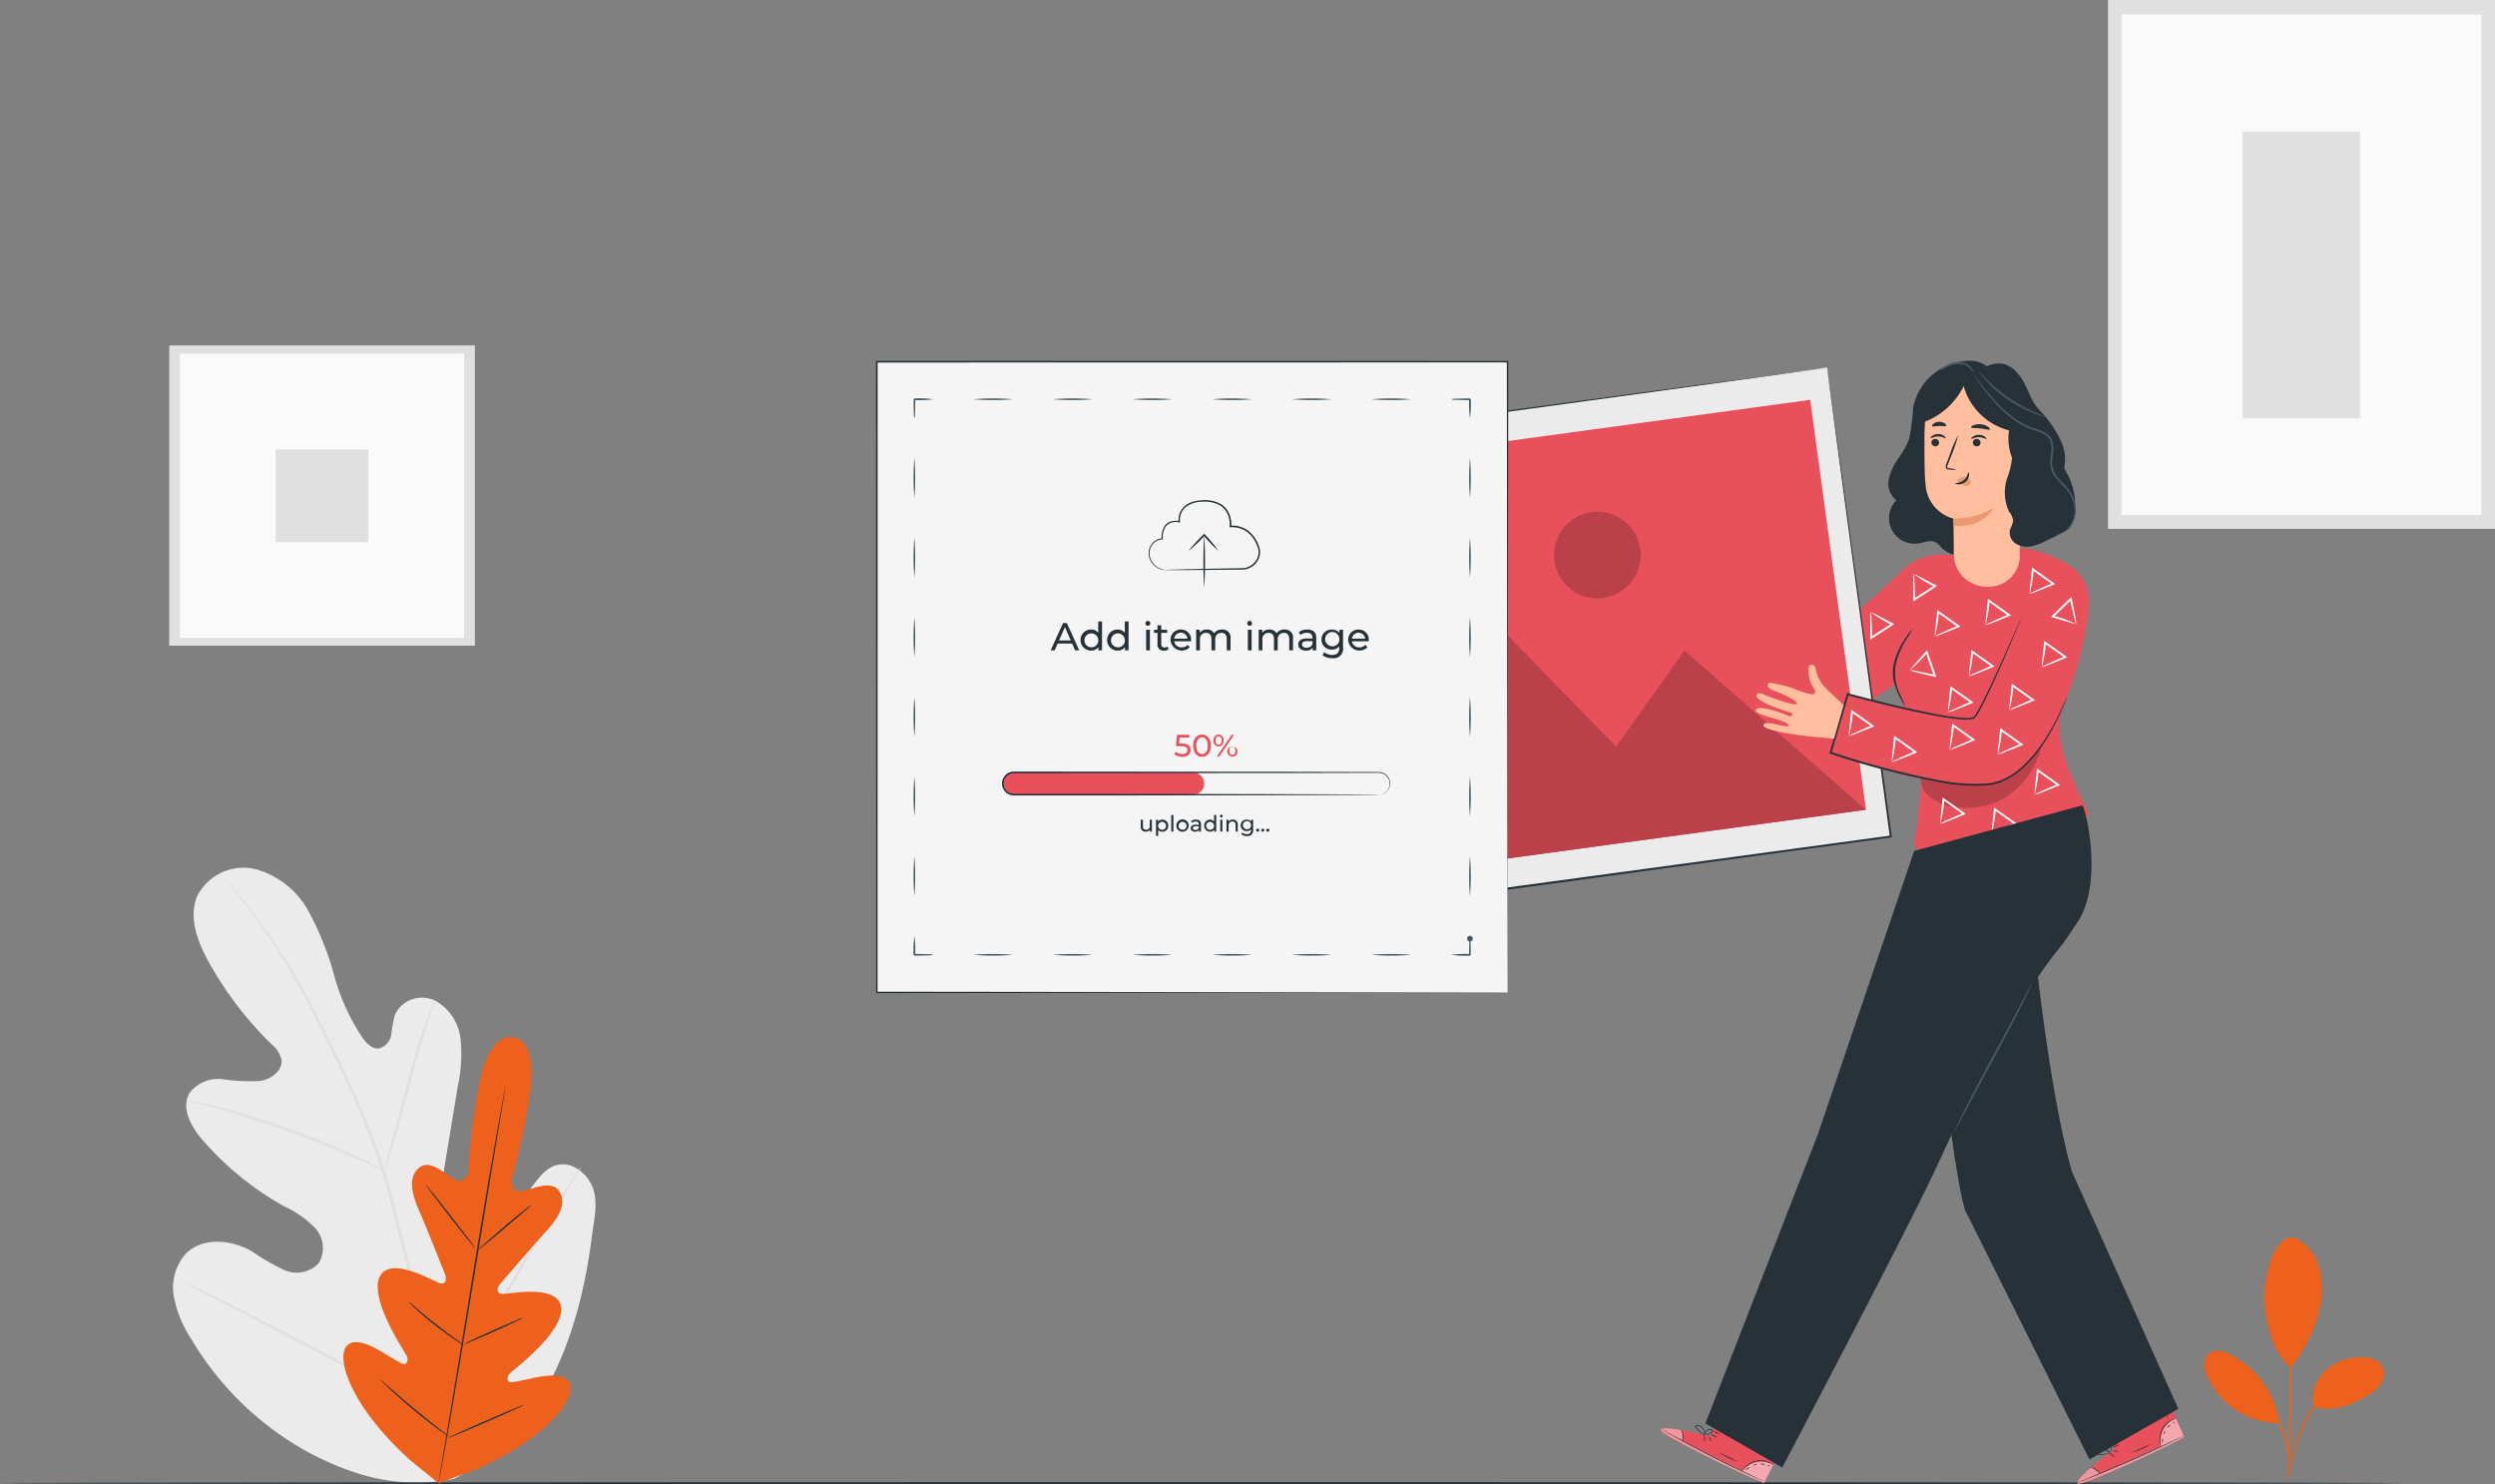 <svg xmlns="http://www.w3.org/2000/svg" width="265.235" height="157.775" viewBox="0 0 265.235 157.775">
  <rect x="0" y="0" width="265.235" height="157.775" fill="#808080" stroke="none"/>
  <g id="Group_15350" data-name="Group 15350" transform="translate(-46.667 -57.316)">
    <g id="Background_Complete" data-name="Background Complete" transform="translate(35.082 57.317)">
      <g id="Group_14926" data-name="Group 14926" transform="translate(235.682)">
        <rect id="Rectangle_796" data-name="Rectangle 796" width="41.138" height="56.221" fill="#e0e0e0"/>
        <rect id="Rectangle_797" data-name="Rectangle 797" width="38.255" height="53.209" transform="translate(1.431 1.538)" fill="#fafafa"/>
        <rect id="Rectangle_798" data-name="Rectangle 798" width="12.48" height="30.48" transform="translate(14.318 13.994)" fill="#e0e0e0"/>
      </g>
      <g id="Group_14944" data-name="Group 14944" transform="translate(30 92.269)">
        <g id="Group_14928" data-name="Group 14928">
          <g id="Group_14927" data-name="Group 14927">
            <path id="Path_69121" data-name="Path 69121" d="M64.9,347.322c9.658-4.689,13.424-15.647,14.693-25.834.212-1.7.681-3.454.113-5.066s-2.284-2.925-3.912-2.453c-1.35.391-2.13,1.765-3.025,2.861a10.012,10.012,0,0,1-4.569,3.157,3.817,3.817,0,0,1-3.523-.238c-1.33-1.037-1.182-3.08-.9-4.761q.778-4.7,1.556-9.4a15.873,15.873,0,0,0,.287-5.077,5.283,5.283,0,0,0-2.718-4.05,3.2,3.2,0,0,0-4.255,1.5,15.671,15.671,0,0,0-.381,2.087,1.792,1.792,0,0,1-1.3,1.5c-.7.091-1.3-.494-1.724-1.066a22.654,22.654,0,0,1-3.051-6.7,31.428,31.428,0,0,0-2.749-6.852,9.21,9.21,0,0,0-5.613-4.438,5.515,5.515,0,0,0-6.176,2.827c-.988,2.274.013,4.9,1.213,7.06a38.016,38.016,0,0,0,6.632,8.7,3.13,3.13,0,0,1,1.084,1.614c.187,1.18-1.053,2.124-2.219,2.317a19.72,19.72,0,0,1-4-.183,3.83,3.83,0,0,0-3.543,1.459c-.962,1.609.189,3.64,1.416,5.046a32.566,32.566,0,0,0,8.645,7.01,10.983,10.983,0,0,1,3.264,2.282,3.153,3.153,0,0,1,.43,3.725,3.21,3.21,0,0,1-3.658.776,22.724,22.724,0,0,1-3.467-2c-2.173-1.24-5.183-1.556-6.982.206a5.391,5.391,0,0,0-1.316,4.617,12.428,12.428,0,0,0,1.888,4.563,32.753,32.753,0,0,0,12.266,11.9c5.066,2.713,9.955,4.007,15.595,2.906" transform="translate(-35.082 -282.366)" fill="#ebebeb"/>
          </g>
        </g>
        <g id="Group_14931" data-name="Group 14931" transform="translate(5.365 1.035)">
          <g id="Group_14930" data-name="Group 14930">
            <g id="Group_14929" data-name="Group 14929">
              <path id="Path_69122" data-name="Path 69122" d="M71.252,349.351c.271-4.072.453-1.96-.235-7.308a152.6,152.6,0,0,0-3.4-17.18l-1.123-4.457c-.372-1.462-.74-2.913-1.189-4.308a76.161,76.161,0,0,0-3.035-7.874c-1.086-2.458-2.207-4.751-3.271-6.887s-2.1-4.106-3.121-5.862a60.487,60.487,0,0,0-5.418-7.922c-.71-.882-1.284-1.548-1.679-1.994l-.452-.5a1.312,1.312,0,0,0-.162-.165,1.167,1.167,0,0,0,.138.186l.428.525c.379.459.937,1.137,1.632,2.03a63.955,63.955,0,0,1,5.321,7.957c1,1.758,2.023,3.731,3.08,5.867s2.163,4.433,3.24,6.888a77.032,77.032,0,0,1,3.006,7.85c.444,1.389.808,2.827,1.18,4.292l1.121,4.456a156.329,156.329,0,0,1,3.419,17.141c.7,5.33.542,3.2.3,7.256" transform="translate(-48.167 -284.89)" fill="#e0e0e0"/>
            </g>
          </g>
        </g>
        <g id="Group_14934" data-name="Group 14934" transform="translate(22.412 14.1)">
          <g id="Group_14933" data-name="Group 14933">
            <g id="Group_14932" data-name="Group 14932">
              <path id="Path_69123" data-name="Path 69123" d="M89.75,334.873a3.453,3.453,0,0,0,.278-.691c.163-.451.376-1.111.627-1.929.5-1.637,1.124-3.922,1.8-6.443s1.324-4.792,1.852-6.416c.262-.813.48-1.469.637-1.92a3.41,3.41,0,0,0,.21-.715,3.413,3.413,0,0,0-.323.672c-.192.439-.443,1.086-.732,1.893-.584,1.612-1.271,3.881-1.945,6.406l-1.708,6.463c-.21.776-.388,1.43-.531,1.955A3.419,3.419,0,0,0,89.75,334.873Z" transform="translate(-89.746 -316.758)" fill="#e0e0e0"/>
            </g>
          </g>
        </g>
        <g id="Group_14937" data-name="Group 14937" transform="translate(1.433 24.727)">
          <g id="Group_14936" data-name="Group 14936">
            <g id="Group_14935" data-name="Group 14935">
              <path id="Path_69124" data-name="Path 69124" d="M38.576,342.682a4.765,4.765,0,0,0,.846.241c.547.138,1.34.332,2.311.6,1.947.529,4.61,1.354,7.509,2.393s5.48,2.1,7.326,2.919c.926.4,1.667.749,2.18.985a4.706,4.706,0,0,0,.811.342,4.713,4.713,0,0,0-.757-.452c-.5-.27-1.225-.648-2.143-1.079-1.827-.872-4.405-1.966-7.312-3.013a77.211,77.211,0,0,0-7.559-2.311c-.982-.245-1.784-.408-2.341-.508A4.658,4.658,0,0,0,38.576,342.682Z" transform="translate(-38.576 -342.677)" fill="#e0e0e0"/>
            </g>
          </g>
        </g>
        <g id="Group_14940" data-name="Group 14940" transform="translate(28.011 31.859)">
          <g id="Group_14939" data-name="Group 14939">
            <g id="Group_14938" data-name="Group 14938">
              <path id="Path_69125" data-name="Path 69125" d="M103.4,385.96a1.132,1.132,0,0,0,.19-.24l.494-.724c.426-.63,1.02-1.558,1.738-2.714,1.438-2.312,3.323-5.567,5.355-9.187s3.886-6.89,5.273-9.229l1.651-2.765.445-.755a1.137,1.137,0,0,0,.137-.275,1.163,1.163,0,0,0-.191.241l-.494.723c-.426.63-1.02,1.558-1.738,2.715-1.438,2.311-3.323,5.567-5.356,9.188s-3.885,6.889-5.273,9.227c-.679,1.135-1.237,2.07-1.651,2.764l-.445.755A1.122,1.122,0,0,0,103.4,385.96Z" transform="translate(-103.402 -360.071)" fill="#e0e0e0"/>
            </g>
          </g>
        </g>
        <g id="Group_14943" data-name="Group 14943" transform="translate(0.747 43.91)">
          <g id="Group_14942" data-name="Group 14942">
            <g id="Group_14941" data-name="Group 14941">
              <path id="Path_69126" data-name="Path 69126" d="M36.9,389.467a1.172,1.172,0,0,0,.266.163l.79.412,2.919,1.487c2.464,1.256,5.848,3.03,9.584,5s7.14,3.711,9.632,4.916c1.245.6,2.257,1.081,2.964,1.4l.815.359a1.146,1.146,0,0,0,.294.105,1.207,1.207,0,0,0-.266-.164l-.79-.412-2.918-1.487c-2.464-1.256-5.849-3.03-9.586-5s-7.139-3.71-9.63-4.916c-1.246-.6-2.258-1.081-2.965-1.4l-.815-.359A1.161,1.161,0,0,0,36.9,389.467Z" transform="translate(-36.905 -389.465)" fill="#e0e0e0"/>
            </g>
          </g>
        </g>
      </g>
      <g id="Group_14945" data-name="Group 14945" transform="translate(29.577 36.721)">
        <rect id="Rectangle_799" data-name="Rectangle 799" width="32.487" height="31.92" fill="#e0e0e0"/>
        <rect id="Rectangle_800" data-name="Rectangle 800" width="30.21" height="30.21" transform="translate(1.13 0.873)" fill="#fafafa"/>
        <rect id="Rectangle_801" data-name="Rectangle 801" width="9.855" height="9.855" transform="translate(11.307 11.051)" fill="#e0e0e0"/>
      </g>
    </g>
    <g id="Floor" transform="translate(46.667 214.878)">
      <g id="Group_14947" data-name="Group 14947">
        <g id="Group_14946" data-name="Group 14946">
          <path id="Path_69127" data-name="Path 69127" d="M318.9,441.724c0,.059-57.214.107-127.774.107-70.585,0-127.786-.048-127.786-.107s57.2-.107,127.786-.107C261.685,441.617,318.9,441.665,318.9,441.724Z" transform="translate(-63.339 -441.617)" fill="#263238"/>
        </g>
      </g>
    </g>
    <g id="Character" transform="translate(178.447 95.679)">
      <g id="Group_15256" data-name="Group 15256" transform="translate(0 0)">
        <g id="Group_15097" data-name="Group 15097" transform="translate(0 0.728)">
          <g id="Group_15025" data-name="Group 15025" transform="translate(44.377 19.878)">
            <path id="Path_69145" data-name="Path 69145" d="M524.094,201.219a6.011,6.011,0,0,0-5.286,1.824c-2.144,2.151-11.08,10.013-11.08,10.013l-12.948-2.592-1.787,5.78S508.285,221,509.4,220.593s9.407-6.026,9.407-6.026Z" transform="translate(-492.993 -201.143)" fill="#e8505b"/>
          </g>
          <g id="Group_15048" data-name="Group 15048" transform="translate(0 0)">
            <g id="Group_15033" data-name="Group 15033">
              <g id="Group_15032" data-name="Group 15032">
                <g id="Group_15031" data-name="Group 15031">
                  <g id="Group_15027" data-name="Group 15027" transform="translate(0.123)">
                    <g id="Group_15026" data-name="Group 15026" transform="translate(0)">
                      <rect id="Rectangle_813" data-name="Rectangle 813" width="62.905" height="50.291" transform="matrix(0.991, -0.135, 0.135, 0.991, 0, 8.466)" fill="#ebebeb"/>
                    </g>
                  </g>
                  <g id="Group_15030" data-name="Group 15030" transform="translate(0 0)">
                    <g id="Group_15029" data-name="Group 15029">
                      <g id="Group_15028" data-name="Group 15028">
                        <path id="Path_69146" data-name="Path 69146" d="M447.212,152.659s-.1.018-.3.047l-.871.125-3.379.472-12.751,1.761-45.018,6.17.093-.123c2.018,14.831,4.332,31.834,6.781,49.826v.005l-.137-.1,62.335-8.445-.087.114c-2.018-15.018-3.69-27.466-4.859-36.165-.58-4.354-1.035-7.768-1.345-10.1-.153-1.163-.27-2.055-.35-2.662s-.114-.92-.114-.92.048.3.133.9.209,1.486.37,2.64l1.394,10.07c1.2,8.711,2.907,21.175,4.972,36.214l.014.1-.1.014-62.33,8.486-.121.017-.016-.121v-.005c-2.439-17.993-4.744-35-6.755-49.829l-.015-.109.109-.014,45.1-6.071,12.735-1.7,3.362-.444.861-.111C447.116,152.668,447.212,152.659,447.212,152.659Z" transform="translate(-384.756 -152.659)" fill="#263238"/>
                      </g>
                    </g>
                  </g>
                </g>
              </g>
            </g>
            <g id="Group_15035" data-name="Group 15035" transform="translate(2.698 3.44)">
              <g id="Group_15034" data-name="Group 15034" transform="translate(0 0)">
                <rect id="Rectangle_814" data-name="Rectangle 814" width="58.485" height="43.959" transform="matrix(0.991, -0.135, 0.135, 0.991, 0, 7.871)" fill="#e8505b"/>
              </g>
            </g>
            <g id="Group_15037" data-name="Group 15037" transform="translate(8.614 25.045)">
              <g id="Group_15036" data-name="Group 15036">
                <path id="Path_69147" data-name="Path 69147" d="M405.767,243.57l16.564-29.825,14.839,15.237,7.274-10.211L463.72,235.7Z" transform="translate(-405.767 -213.745)" fill="#e8505b"/>
              </g>
            </g>
            <g id="Group_15041" data-name="Group 15041" transform="translate(33.421 15.317)">
              <g id="Group_15040" data-name="Group 15040">
                <g id="Group_15039" data-name="Group 15039">
                  <g id="Group_15038" data-name="Group 15038">
                    <path id="Path_69148" data-name="Path 69148" d="M475.439,194a4.6,4.6,0,1,1-5.183-3.943A4.605,4.605,0,0,1,475.439,194Z" transform="translate(-466.27 -190.017)" fill="#e8505b"/>
                  </g>
                </g>
              </g>
            </g>
            <g id="Group_15043" data-name="Group 15043" transform="translate(8.614 25.045)" opacity="0.2">
              <g id="Group_15042" data-name="Group 15042">
                <path id="Path_69149" data-name="Path 69149" d="M405.767,243.57l16.564-29.825,14.839,15.237,7.274-10.211L463.72,235.7Z" transform="translate(-405.767 -213.745)"/>
              </g>
            </g>
            <g id="Group_15047" data-name="Group 15047" transform="translate(33.421 15.317)" opacity="0.2">
              <g id="Group_15046" data-name="Group 15046">
                <g id="Group_15045" data-name="Group 15045">
                  <g id="Group_15044" data-name="Group 15044">
                    <path id="Path_69150" data-name="Path 69150" d="M475.439,194a4.6,4.6,0,1,1-5.183-3.943A4.605,4.605,0,0,1,475.439,194Z" transform="translate(-466.27 -190.017)"/>
                  </g>
                </g>
              </g>
            </g>
          </g>
          <g id="Group_15049" data-name="Group 15049" transform="translate(69.298 19.074)">
            <path id="Path_69151" data-name="Path 69151" d="M574.673,206.523c.587-4.052-1.294-5.312-4.251-6.537-3.693-1.53-10.725-.769-13.1,1.374l-2.722,8c-1.137,1.325-.956,3.349-.3,4.967s1.712,3.069,2.2,4.745c.946,3.239.283,6.106.057,9.474-.052.778-.65,2.212-.075,2.739a2.793,2.793,0,0,0,2.038.472,40.869,40.869,0,0,0,16.287-4.124c-1.928-3.895-4.057-8.4-2.815-11.387A41.332,41.332,0,0,0,574.673,206.523Z" transform="translate(-553.776 -199.182)" fill="#e8505b"/>
          </g>
          <g id="Group_15054" data-name="Group 15054" transform="translate(62.833 21.431)">
            <g id="Group_15053" data-name="Group 15053">
              <g id="Group_15052" data-name="Group 15052">
                <g id="Group_15051" data-name="Group 15051">
                  <g id="Group_15050" data-name="Group 15050">
                    <path id="Path_69152" data-name="Path 69152" d="M539.831,218.21l-1.823,6.225s9.548,3.473,14.72,3.409c4.845-.059,6.233-.609,7.938-4.522s3.64-8.407,4.045-11a13.993,13.993,0,0,0,.614-2.639c.709-5.31-5.751-6.709-6.694-1.435l-.769,2.826s-1.76,3.977-1.843,4.2c-.779,2.062-2.125,5.365-3.1,5.73S539.831,218.21,539.831,218.21Z" transform="translate(-538.008 -204.93)" fill="#e8505b"/>
                  </g>
                </g>
              </g>
            </g>
          </g>
          <g id="Group_15056" data-name="Group 15056" transform="translate(62.701 26.645)">
            <g id="Group_15055" data-name="Group 15055">
              <path id="Path_69153" data-name="Path 69153" d="M562.96,225.982a.9.9,0,0,1-.05.148l-.167.425c-.15.372-.378.92-.709,1.608a22.429,22.429,0,0,1-1.343,2.439,14.619,14.619,0,0,1-2.33,2.866,9.41,9.41,0,0,1-.813.676c-.291.212-.612.4-.936.59l-.523.235c-.088.039-.175.082-.266.117l-.283.079-.575.16-.6.071a20.228,20.228,0,0,1-5.14-.365,84.958,84.958,0,0,1-11.439-2.992l-.1-.032.029-.1.23-.786,1.594-5.437.029-.1.1.027c3.493.933,6.8,1.75,9.8,2.3.752.131,1.487.249,2.2.3a4.984,4.984,0,0,0,1.043,0,1.03,1.03,0,0,0,.234-.055.331.331,0,0,0,.167-.133,3.233,3.233,0,0,0,.274-.414c.67-1.159,1.185-2.3,1.675-3.328.959-2.06,1.695-3.726,2.2-4.87l.586-1.314.155-.339a.637.637,0,0,1,.058-.112.6.6,0,0,1-.041.12l-.137.346-.553,1.328c-.489,1.154-1.2,2.829-2.148,4.9-.483,1.03-.986,2.174-1.66,3.354a3.306,3.306,0,0,1-.287.437.5.5,0,0,1-.23.181,1.181,1.181,0,0,1-.271.067,5.137,5.137,0,0,1-1.083.008c-.726-.053-1.464-.169-2.22-.3-3.022-.537-6.327-1.345-9.827-2.275l.128-.072-1.591,5.438-.23.787-.068-.131a86.53,86.53,0,0,0,11.4,3,20.2,20.2,0,0,0,5.088.383l.588-.066.558-.153.276-.075c.088-.034.173-.075.259-.113l.51-.226c.318-.185.633-.366.92-.572a9.334,9.334,0,0,0,.8-.659,14.686,14.686,0,0,0,2.332-2.82,23.423,23.423,0,0,0,1.369-2.412c.342-.681.581-1.222.743-1.588l.186-.417A.785.785,0,0,1,562.96,225.982Z" transform="translate(-537.687 -217.647)" fill="#263238"/>
            </g>
          </g>
          <g id="Group_15058" data-name="Group 15058" transform="translate(69.45 27.737)">
            <g id="Group_15057" data-name="Group 15057">
              <path id="Path_69154" data-name="Path 69154" d="M556.253,220.311a10.547,10.547,0,0,1-.664,1.13,8.26,8.26,0,0,0-1.175,2.872,5.42,5.42,0,0,0,.507,3.021,12.442,12.442,0,0,1,.517,1.2,1.118,1.118,0,0,1-.2-.292c-.116-.2-.277-.482-.455-.849a7.068,7.068,0,0,1-.5-1.348,4.412,4.412,0,0,1-.081-1.768,7.566,7.566,0,0,1,1.258-2.92A6.425,6.425,0,0,1,556.253,220.311Z" transform="translate(-554.149 -220.311)" fill="#263238"/>
            </g>
          </g>
          <g id="Group_15060" data-name="Group 15060" transform="translate(72.347 40.187)" opacity="0.2">
            <g id="Group_15059" data-name="Group 15059">
              <path id="Path_69155" data-name="Path 69155" d="M561.268,254.105a2.478,2.478,0,0,0,.822,1.891,4.524,4.524,0,0,0,1.863.989,8.136,8.136,0,0,0,6.435-.875,8.8,8.8,0,0,0,3.724-5.434s-1.2,1.514-1.993,2.3a6.056,6.056,0,0,1-3.685,1.759,21.4,21.4,0,0,1-7.221-.633" transform="translate(-561.215 -250.676)"/>
            </g>
          </g>
          <g id="Group_15062" data-name="Group 15062" transform="translate(71.6 21.914)">
            <g id="Group_15061" data-name="Group 15061">
              <path id="Path_69156" data-name="Path 69156" d="M559.447,206.109a5.336,5.336,0,0,1,.668.32l1.675.879.15.079-.146.1-1.159.756-1.079.69-.157.1,0-.182c-.008-.8-.007-1.481,0-1.966a3.414,3.414,0,0,1,.049-.771,3.45,3.45,0,0,1,.077.769c.027.484.053,1.168.075,1.965l-.158-.082,1.077-.7,1.172-.748,0,.173A14.758,14.758,0,0,1,559.447,206.109Z" transform="translate(-559.392 -206.108)" fill="#fafafa"/>
            </g>
          </g>
          <g id="Group_15064" data-name="Group 15064" transform="translate(67.04 25.975)">
            <g id="Group_15063" data-name="Group 15063">
              <path id="Path_69157" data-name="Path 69157" d="M548.325,216.014a5.361,5.361,0,0,1,.667.319l1.676.879.15.078-.146.1-1.159.756-1.079.69-.157.1,0-.182c-.008-.8-.007-1.481,0-1.966a3.453,3.453,0,0,1,.048-.771,3.407,3.407,0,0,1,.077.769c.027.484.053,1.168.075,1.964l-.159-.081,1.078-.7,1.172-.749,0,.174A14.757,14.757,0,0,1,548.325,216.014Z" transform="translate(-548.27 -216.013)" fill="#fafafa"/>
            </g>
          </g>
          <g id="Group_15066" data-name="Group 15066" transform="translate(79.289 24.573)">
            <g id="Group_15065" data-name="Group 15065">
              <path id="Path_69158" data-name="Path 69158" d="M578.15,215.381a5.366,5.366,0,0,1,.049-.738c.055-.531.12-1.166.194-1.882l.017-.168.143.1,1.133.795,1.041.745.152.108-.168.069c-.737.3-1.372.557-1.826.729a3.442,3.442,0,0,1-.734.241,3.477,3.477,0,0,1,.685-.357c.44-.2,1.064-.483,1.8-.8l-.016.178-1.053-.739-1.13-.81.16-.068A14.728,14.728,0,0,1,578.15,215.381Z" transform="translate(-578.146 -212.593)" fill="#fafafa"/>
            </g>
          </g>
          <g id="Group_15068" data-name="Group 15068" transform="translate(71.241 30.035)">
            <g id="Group_15067" data-name="Group 15067">
              <path id="Path_69159" data-name="Path 69159" d="M558.517,228.033a5.306,5.306,0,0,1,.469-.572l1.251-1.419.112-.127.058.164.46,1.305.414,1.212.06.176-.177-.041c-.776-.182-1.441-.345-1.909-.468a3.458,3.458,0,0,1-.738-.23,3.456,3.456,0,0,1,.765.107c.476.089,1.147.226,1.926.394l-.117.134-.426-1.214-.449-1.316.17.037A14.78,14.78,0,0,1,558.517,228.033Z" transform="translate(-558.517 -225.915)" fill="#fafafa"/>
            </g>
          </g>
          <g id="Group_15070" data-name="Group 15070" transform="translate(77.532 30.006)">
            <g id="Group_15069" data-name="Group 15069">
              <path id="Path_69160" data-name="Path 69160" d="M573.864,228.634a5.4,5.4,0,0,1,.049-.738l.193-1.882.017-.168.143.1,1.133.795,1.041.745.152.108-.168.069c-.737.3-1.372.557-1.826.729a3.441,3.441,0,0,1-.734.242,3.482,3.482,0,0,1,.685-.357c.44-.205,1.064-.483,1.8-.8l-.016.178-1.053-.739-1.13-.81.16-.068A14.762,14.762,0,0,1,573.864,228.634Z" transform="translate(-573.86 -225.846)" fill="#fafafa"/>
            </g>
          </g>
          <g id="Group_15072" data-name="Group 15072" transform="translate(75.294 33.846)">
            <g id="Group_15071" data-name="Group 15071">
              <path id="Path_69161" data-name="Path 69161" d="M568.407,238a5.37,5.37,0,0,1,.049-.738l.193-1.882.017-.169.143.1,1.133.795,1.041.745.151.109-.168.069c-.737.3-1.373.557-1.826.729a3.489,3.489,0,0,1-.734.242,3.425,3.425,0,0,1,.685-.358c.44-.2,1.065-.483,1.8-.8l-.017.177-1.052-.739-1.13-.81.16-.068A14.773,14.773,0,0,1,568.407,238Z" transform="translate(-568.403 -235.211)" fill="#fafafa"/>
            </g>
          </g>
          <g id="Group_15074" data-name="Group 15074" transform="translate(79.94 46.756)">
            <g id="Group_15073" data-name="Group 15073">
              <path id="Path_69162" data-name="Path 69162" d="M579.739,269.486a5.282,5.282,0,0,1,.049-.738c.055-.531.12-1.166.193-1.882L580,266.7l.143.1,1.132.795,1.041.745.151.108-.168.069c-.737.3-1.372.557-1.826.729a3.434,3.434,0,0,1-.733.241,3.432,3.432,0,0,1,.685-.357c.44-.2,1.064-.483,1.8-.8l-.017.178-1.052-.74-1.13-.81.16-.068A14.784,14.784,0,0,1,579.739,269.486Z" transform="translate(-579.735 -266.698)" fill="#fafafa"/>
            </g>
          </g>
          <g id="Group_15076" data-name="Group 15076" transform="translate(83.981 21.249)">
            <g id="Group_15075" data-name="Group 15075">
              <path id="Path_69163" data-name="Path 69163" d="M589.594,207.274a5.3,5.3,0,0,1,.049-.738c.055-.531.12-1.166.193-1.882l.017-.168.143.1,1.132.795,1.041.745.151.109-.168.069c-.737.3-1.372.557-1.826.729a3.439,3.439,0,0,1-.733.241,3.432,3.432,0,0,1,.685-.358c.44-.2,1.064-.483,1.8-.8l-.017.178-1.052-.74-1.13-.81.16-.068A14.781,14.781,0,0,1,589.594,207.274Z" transform="translate(-589.59 -204.485)" fill="#fafafa"/>
            </g>
          </g>
          <g id="Group_15078" data-name="Group 15078" transform="translate(73.906 25.77)">
            <g id="Group_15077" data-name="Group 15077">
              <path id="Path_69164" data-name="Path 69164" d="M565.021,218.3a5.293,5.293,0,0,1,.049-.738l.193-1.882.017-.169.143.1,1.133.795,1.041.745.151.109-.168.069c-.737.3-1.373.557-1.826.729a3.441,3.441,0,0,1-.734.241,3.436,3.436,0,0,1,.685-.358c.44-.2,1.065-.483,1.8-.8l-.017.178-1.052-.74-1.13-.81.16-.068A14.766,14.766,0,0,1,565.021,218.3Z" transform="translate(-565.017 -215.514)" fill="#fafafa"/>
            </g>
          </g>
          <g id="Group_15080" data-name="Group 15080" transform="translate(74.477 45.692)">
            <g id="Group_15079" data-name="Group 15079">
              <path id="Path_69165" data-name="Path 69165" d="M566.414,266.891a5.359,5.359,0,0,1,.049-.738c.055-.531.12-1.166.193-1.882l.017-.168.143.1,1.133.795,1.041.745.151.108-.168.069c-.737.3-1.372.557-1.826.729a3.437,3.437,0,0,1-.734.241,3.454,3.454,0,0,1,.685-.357c.44-.205,1.064-.483,1.8-.8l-.016.178-1.052-.74-1.131-.809.16-.068A14.676,14.676,0,0,1,566.414,266.891Z" transform="translate(-566.41 -264.103)" fill="#fafafa"/>
            </g>
          </g>
          <g id="Group_15082" data-name="Group 15082" transform="translate(85.273 29.038)">
            <g id="Group_15081" data-name="Group 15081">
              <path id="Path_69166" data-name="Path 69166" d="M592.745,226.273a5.334,5.334,0,0,1,.049-.738l.193-1.882.017-.168.143.1,1.133.795,1.041.745.151.108-.168.069c-.737.3-1.372.557-1.826.729a3.425,3.425,0,0,1-.734.241,3.448,3.448,0,0,1,.685-.357c.44-.2,1.064-.483,1.8-.8l-.016.178-1.052-.74-1.131-.809.16-.068A14.681,14.681,0,0,1,592.745,226.273Z" transform="translate(-592.741 -223.485)" fill="#fafafa"/>
            </g>
          </g>
          <g id="Group_15084" data-name="Group 15084" transform="translate(80.597 38.322)">
            <g id="Group_15083" data-name="Group 15083">
              <path id="Path_69167" data-name="Path 69167" d="M581.341,248.916a5.287,5.287,0,0,1,.049-.738c.055-.531.12-1.166.193-1.882l.017-.169.143.1,1.133.8,1.041.745.151.108-.168.069c-.737.3-1.372.557-1.826.729a3.474,3.474,0,0,1-.734.242,3.439,3.439,0,0,1,.685-.358c.44-.2,1.064-.483,1.8-.8l-.016.178-1.052-.739-1.131-.81.16-.068A14.773,14.773,0,0,1,581.341,248.916Z" transform="translate(-581.337 -246.127)" fill="#fafafa"/>
            </g>
          </g>
          <g id="Group_15086" data-name="Group 15086" transform="translate(84.5 42.621)">
            <g id="Group_15085" data-name="Group 15085">
              <path id="Path_69168" data-name="Path 69168" d="M590.859,259.4a5.29,5.29,0,0,1,.049-.738l.193-1.882.018-.168.143.1,1.133.795,1.041.745.151.108-.168.069c-.737.3-1.373.557-1.826.729a3.435,3.435,0,0,1-.734.241,3.439,3.439,0,0,1,.685-.357c.44-.2,1.065-.483,1.8-.8l-.017.178-1.052-.74-1.13-.81.16-.068A14.773,14.773,0,0,1,590.859,259.4Z" transform="translate(-590.855 -256.614)" fill="#fafafa"/>
            </g>
          </g>
          <g id="Group_15088" data-name="Group 15088" transform="translate(81.828 33.602)">
            <g id="Group_15087" data-name="Group 15087">
              <path id="Path_69169" data-name="Path 69169" d="M584.343,237.4a5.386,5.386,0,0,1,.049-.738c.055-.531.12-1.166.193-1.882l.017-.168.143.1,1.133.795,1.041.745.152.108-.168.069c-.737.3-1.372.557-1.826.729a3.441,3.441,0,0,1-.734.241,3.455,3.455,0,0,1,.685-.357c.44-.2,1.064-.483,1.8-.8l-.016.178-1.053-.74-1.13-.81.16-.068A14.77,14.77,0,0,1,584.343,237.4Z" transform="translate(-584.339 -234.616)" fill="#fafafa"/>
            </g>
          </g>
          <g id="Group_15090" data-name="Group 15090" transform="translate(69.322 39.13)">
            <g id="Group_15089" data-name="Group 15089">
              <path id="Path_69170" data-name="Path 69170" d="M553.841,250.887a5.289,5.289,0,0,1,.049-.738l.193-1.882.018-.169.143.1,1.133.795,1.041.745.151.109-.168.069c-.737.3-1.373.557-1.826.729a3.462,3.462,0,0,1-.734.242,3.434,3.434,0,0,1,.685-.358c.44-.2,1.065-.483,1.8-.8l-.017.178-1.052-.74-1.13-.81.16-.068A14.777,14.777,0,0,1,553.841,250.887Z" transform="translate(-553.837 -248.098)" fill="#fafafa"/>
            </g>
          </g>
          <g id="Group_15092" data-name="Group 15092" transform="translate(75.487 37.832)">
            <g id="Group_15091" data-name="Group 15091">
              <path id="Path_69171" data-name="Path 69171" d="M568.877,247.72a5.378,5.378,0,0,1,.049-.738c.055-.531.12-1.166.194-1.882l.017-.168.143.1,1.133.795,1.041.745.152.108-.168.069c-.737.3-1.372.557-1.826.729a3.442,3.442,0,0,1-.734.241,3.45,3.45,0,0,1,.685-.357c.44-.205,1.064-.483,1.8-.8l-.016.178-1.053-.74-1.13-.809.16-.068A14.769,14.769,0,0,1,568.877,247.72Z" transform="translate(-568.873 -244.932)" fill="#fafafa"/>
            </g>
          </g>
          <g id="Group_15094" data-name="Group 15094" transform="translate(64.76 36.364)">
            <g id="Group_15093" data-name="Group 15093">
              <path id="Path_69172" data-name="Path 69172" d="M542.714,244.14a5.37,5.37,0,0,1,.049-.738l.193-1.882.017-.168.143.1,1.133.795,1.041.745.151.109-.168.069c-.737.3-1.373.557-1.826.729a3.439,3.439,0,0,1-.734.241,3.447,3.447,0,0,1,.685-.357c.44-.2,1.064-.483,1.8-.8l-.016.178-1.053-.74-1.13-.81.16-.068A14.78,14.78,0,0,1,542.714,244.14Z" transform="translate(-542.71 -241.352)" fill="#fafafa"/>
            </g>
          </g>
          <g id="Group_15096" data-name="Group 15096" transform="translate(86.251 24.382)">
            <g id="Group_15095" data-name="Group 15095">
              <path id="Path_69173" data-name="Path 69173" d="M597.819,215a5.454,5.454,0,0,1-.717-.185l-1.814-.538-.162-.048.125-.122.991-.966.925-.885.134-.129.037.178c.162.78.293,1.451.379,1.929a3.454,3.454,0,0,1,.1.766,3.458,3.458,0,0,1-.225-.739c-.12-.47-.278-1.136-.453-1.913l.171.049-.921.9-1,.961-.037-.17A14.7,14.7,0,0,1,597.819,215Z" transform="translate(-595.127 -212.128)" fill="#fafafa"/>
            </g>
          </g>
        </g>
        <g id="Group_15151" data-name="Group 15151" transform="translate(44.762 110.857)">
          <g id="Group_15150" data-name="Group 15150">
            <g id="Group_15102" data-name="Group 15102" transform="translate(0.036)">
              <g id="Group_15099" data-name="Group 15099">
                <g id="Group_15098" data-name="Group 15098">
                  <path id="Path_69174" data-name="Path 69174" d="M499.216,424.75l1.8-3.48,6.542,3.329-2.579,5.12-.419-.18c-1.856-.818-9.379-4.292-10.4-5.272C493.022,423.174,499.216,424.75,499.216,424.75Z" transform="translate(-494.02 -421.27)" fill="#e8505b"/>
                </g>
              </g>
              <g id="Group_15101" data-name="Group 15101" transform="translate(8.613 6.172)" opacity="0.5">
                <g id="Group_15100" data-name="Group 15100">
                  <path id="Path_69175" data-name="Path 69175" d="M515.027,437.343a2.546,2.546,0,0,1,1.544-.97,2.474,2.474,0,0,1,1.771.3l-.929,1.829Z" transform="translate(-515.027 -436.325)" fill="#fff"/>
                </g>
              </g>
            </g>
            <g id="Group_15104" data-name="Group 15104" transform="translate(0 2.62)" opacity="0.4">
              <g id="Group_15103" data-name="Group 15103">
                <path id="Path_69176" data-name="Path 69176" d="M496.088,427.848s-2.234-.429-2.154.015,7.55,4.241,10.992,5.627l.064-.152-8.752-4.354S496.461,428.058,496.088,427.848Z" transform="translate(-493.932 -427.661)" fill="#fff"/>
              </g>
            </g>
            <g id="Group_15107" data-name="Group 15107" transform="translate(0.055 2.712)">
              <g id="Group_15106" data-name="Group 15106">
                <g id="Group_15105" data-name="Group 15105">
                  <path id="Path_69177" data-name="Path 69177" d="M505.175,433.517a.678.678,0,0,1-.119-.045l-.333-.145-1.215-.553c-1.023-.474-2.427-1.148-3.962-1.927s-2.909-1.513-3.9-2.059l-1.164-.654-.314-.183a.72.72,0,0,1-.106-.069.729.729,0,0,1,.115.053l.321.169,1.178.629c.994.531,2.371,1.257,3.905,2.035s2.933,1.46,3.948,1.949l1.2.579.326.16A.771.771,0,0,1,505.175,433.517Z" transform="translate(-494.067 -427.883)" fill="#263238"/>
                </g>
              </g>
            </g>
            <g id="Group_15110" data-name="Group 15110" transform="translate(2.147 2.704)">
              <g id="Group_15109" data-name="Group 15109">
                <g id="Group_15108" data-name="Group 15108">
                  <path id="Path_69178" data-name="Path 69178" d="M499.278,429.207a1.937,1.937,0,0,0-.108-1.342,1.186,1.186,0,0,1,.108,1.342Z" transform="translate(-499.167 -427.864)" fill="#263238"/>
                </g>
              </g>
            </g>
            <g id="Group_15113" data-name="Group 15113" transform="translate(4.594 3.328)">
              <g id="Group_15112" data-name="Group 15112">
                <g id="Group_15111" data-name="Group 15111">
                  <path id="Path_69179" data-name="Path 69179" d="M505.229,430.106a1.492,1.492,0,0,1-.069-.72.782.782,0,0,1,.079.356A.773.773,0,0,1,505.229,430.106Z" transform="translate(-505.138 -429.386)" fill="#263238"/>
                </g>
              </g>
            </g>
            <g id="Group_15116" data-name="Group 15116" transform="translate(5.128 3.462)">
              <g id="Group_15115" data-name="Group 15115">
                <g id="Group_15114" data-name="Group 15114">
                  <path id="Path_69180" data-name="Path 69180" d="M506.668,430.289c-.023.009-.091-.113-.152-.271s-.093-.294-.07-.3.091.113.152.271S506.691,430.28,506.668,430.289Z" transform="translate(-506.439 -429.714)" fill="#263238"/>
                </g>
              </g>
            </g>
            <g id="Group_15119" data-name="Group 15119" transform="translate(5.318 3.245)">
              <g id="Group_15118" data-name="Group 15118">
                <g id="Group_15117" data-name="Group 15117">
                  <path id="Path_69181" data-name="Path 69181" d="M507.591,429.529a.874.874,0,0,1-.364-.13c-.19-.094-.335-.188-.324-.21a.862.862,0,0,1,.363.13C507.456,429.413,507.6,429.507,507.591,429.529Z" transform="translate(-506.903 -429.185)" fill="#263238"/>
                </g>
              </g>
            </g>
            <g id="Group_15122" data-name="Group 15122" transform="translate(5.537 2.875)">
              <g id="Group_15121" data-name="Group 15121">
                <g id="Group_15120" data-name="Group 15120">
                  <path id="Path_69182" data-name="Path 69182" d="M508.243,428.619a1.081,1.081,0,0,1-.8-.335,33.343,33.343,0,0,0,.8.335Z" transform="translate(-507.438 -428.281)" fill="#263238"/>
                </g>
              </g>
            </g>
            <g id="Group_15125" data-name="Group 15125" transform="translate(3.691 2.266)">
              <g id="Group_15124" data-name="Group 15124">
                <g id="Group_15123" data-name="Group 15123">
                  <path id="Path_69183" data-name="Path 69183" d="M504,427.9a1.366,1.366,0,0,1-.419-.216,2.8,2.8,0,0,1-.4-.326,1.38,1.38,0,0,1-.2-.236.256.256,0,0,1-.038-.184.186.186,0,0,1,.149-.136.865.865,0,0,1,.839.71.85.85,0,0,1-.005.351c-.02.08-.042.121-.047.119a1.343,1.343,0,0,0-.009-.456.852.852,0,0,0-.241-.416.728.728,0,0,0-.518-.221c-.092.016-.106.107-.054.189a1.388,1.388,0,0,0,.185.221,3.258,3.258,0,0,0,.376.333C503.844,427.8,504,427.883,504,427.9Z" transform="translate(-502.935 -426.798)" fill="#263238"/>
                </g>
              </g>
            </g>
            <g id="Group_15128" data-name="Group 15128" transform="translate(4.629 2.681)">
              <g id="Group_15127" data-name="Group 15127">
                <g id="Group_15126" data-name="Group 15126">
                  <path id="Path_69184" data-name="Path 69184" d="M505.227,428.457a.467.467,0,0,1,.1-.316.774.774,0,0,1,.271-.249.474.474,0,0,1,.459-.036.188.188,0,0,1,.031.26.52.52,0,0,1-.167.152,1.444,1.444,0,0,1-.328.153.679.679,0,0,1-.327.048c0-.014.122-.033.306-.107a1.658,1.658,0,0,0,.3-.163c.1-.06.223-.2.128-.272a.421.421,0,0,0-.367.038.774.774,0,0,0-.258.213A1.782,1.782,0,0,0,505.227,428.457Z" transform="translate(-505.223 -427.808)" fill="#263238"/>
                </g>
              </g>
            </g>
            <g id="Group_15131" data-name="Group 15131" transform="translate(8.677 6.026)">
              <g id="Group_15130" data-name="Group 15130">
                <g id="Group_15129" data-name="Group 15129">
                  <path id="Path_69185" data-name="Path 69185" d="M518.359,436.43c-.009.014-.178-.113-.492-.228a2.3,2.3,0,0,0-2.408.5c-.242.23-.348.413-.362.4a.428.428,0,0,1,.067-.132,1.944,1.944,0,0,1,.25-.317,2.231,2.231,0,0,1,2.475-.509,1.915,1.915,0,0,1,.355.192C518.323,436.389,518.362,436.425,518.359,436.43Z" transform="translate(-515.097 -435.969)" fill="#263238"/>
                </g>
              </g>
            </g>
            <g id="Group_15134" data-name="Group 15134" transform="translate(11.311 3.42)">
              <g id="Group_15133" data-name="Group 15133">
                <g id="Group_15132" data-name="Group 15132">
                  <path id="Path_69186" data-name="Path 69186" d="M522.855,429.611a25.726,25.726,0,0,1-1.333,2.706,25.734,25.734,0,0,1,1.333-2.706Z" transform="translate(-521.521 -429.611)" fill="#263238"/>
                </g>
              </g>
            </g>
            <g id="Group_15137" data-name="Group 15137" transform="translate(6.228 5.179)">
              <g id="Group_15136" data-name="Group 15136">
                <g id="Group_15135" data-name="Group 15135">
                  <path id="Path_69187" data-name="Path 69187" d="M511.044,434.858a6.031,6.031,0,0,1-1.922-.954c.014-.022.428.221.958.483S511.053,434.834,511.044,434.858Z" transform="translate(-509.122 -433.903)" fill="#263238"/>
                </g>
              </g>
            </g>
            <g id="Group_15140" data-name="Group 15140" transform="translate(9.07 6.774)">
              <g id="Group_15139" data-name="Group 15139">
                <g id="Group_15138" data-name="Group 15138">
                  <path id="Path_69188" data-name="Path 69188" d="M516.417,437.8c.008.024-.081.073-.175.149s-.161.151-.183.138.019-.121.128-.207S516.411,437.779,516.417,437.8Z" transform="translate(-516.054 -437.793)" fill="#263238"/>
                </g>
              </g>
            </g>
            <g id="Group_15143" data-name="Group 15143" transform="translate(9.85 6.415)">
              <g id="Group_15142" data-name="Group 15142">
                <g id="Group_15141" data-name="Group 15141">
                  <path id="Path_69189" data-name="Path 69189" d="M518.329,436.93c.008.023-.069.07-.172.1s-.192.043-.2.02.069-.07.172-.1S518.321,436.907,518.329,436.93Z" transform="translate(-517.957 -436.917)" fill="#263238"/>
                </g>
              </g>
            </g>
            <g id="Group_15146" data-name="Group 15146" transform="translate(10.618 6.373)">
              <g id="Group_15145" data-name="Group 15145">
                <g id="Group_15144" data-name="Group 15144">
                  <path id="Path_69190" data-name="Path 69190" d="M520.266,436.946c-.016.02-.1-.025-.216-.04s-.208,0-.218-.023.091-.086.231-.066S520.283,436.928,520.266,436.946Z" transform="translate(-519.831 -436.813)" fill="#263238"/>
                </g>
              </g>
            </g>
            <g id="Group_15149" data-name="Group 15149" transform="translate(11.376 6.568)">
              <g id="Group_15148" data-name="Group 15148">
                <g id="Group_15147" data-name="Group 15147">
                  <path id="Path_69191" data-name="Path 69191" d="M521.914,437.346c0,.025-.057.039-.122.032s-.116-.032-.113-.056.057-.039.122-.033S521.917,437.322,521.914,437.346Z" transform="translate(-521.679 -437.289)" fill="#263238"/>
                </g>
              </g>
            </g>
          </g>
        </g>
        <g id="Group_15205" data-name="Group 15205" transform="translate(89.061 109.175)">
          <g id="Group_15204" data-name="Group 15204">
            <g id="Group_15156" data-name="Group 15156" transform="translate(0.006)">
              <g id="Group_15153" data-name="Group 15153">
                <g id="Group_15152" data-name="Group 15152">
                  <path id="Path_69192" data-name="Path 69192" d="M605.865,423.724l-1.559-3.595,6.715-2.963,2.337,5.235-.4.21c-1.808.921-9.256,4.554-10.66,4.725C600.726,427.527,605.865,423.724,605.865,423.724Z" transform="translate(-601.996 -417.166)" fill="#e8505b"/>
                </g>
              </g>
              <g id="Group_15155" data-name="Group 15155" transform="translate(8.829 3.266)" opacity="0.5">
                <g id="Group_15154" data-name="Group 15154">
                  <path id="Path_69193" data-name="Path 69193" d="M623.6,428.122a2.546,2.546,0,0,1,.225-1.81,2.471,2.471,0,0,1,1.354-1.181l.829,1.876Z" transform="translate(-623.529 -425.132)" fill="#fff"/>
                </g>
              </g>
            </g>
            <g id="Group_15158" data-name="Group 15158" transform="translate(0 5.089)" opacity="0.4">
              <g id="Group_15157" data-name="Group 15157">
                <path id="Path_69194" data-name="Path 69194" d="M603.388,433.005s-1.745,1.46-1.35,1.679,8.059-3.169,11.309-4.96l-.077-.146-8.906,4.029S603.787,432.849,603.388,433.005Z" transform="translate(-601.98 -429.579)" fill="#fff"/>
              </g>
            </g>
            <g id="Group_15161" data-name="Group 15161" transform="translate(0.006 5.039)">
              <g id="Group_15160" data-name="Group 15160">
                <g id="Group_15159" data-name="Group 15159">
                  <path id="Path_69195" data-name="Path 69195" d="M613.384,429.456a.713.713,0,0,1-.11.064l-.323.166-1.2.592c-1.014.492-2.424,1.155-4,1.852s-3.011,1.3-4.058,1.717l-1.243.488-.34.127a.68.68,0,0,1-.121.039.636.636,0,0,1,.114-.055l.334-.143,1.231-.515c1.04-.435,2.473-1.043,4.046-1.739s2.986-1.349,4.006-1.827l1.209-.566.33-.151A.648.648,0,0,1,613.384,429.456Z" transform="translate(-601.996 -429.455)" fill="#263238"/>
                </g>
              </g>
            </g>
            <g id="Group_15164" data-name="Group 15164" transform="translate(1.324 8.447)">
              <g id="Group_15163" data-name="Group 15163">
                <g id="Group_15162" data-name="Group 15162">
                  <path id="Path_69196" data-name="Path 69196" d="M606.318,438.544a1.939,1.939,0,0,0-1.108-.765,1.186,1.186,0,0,1,1.108.765Z" transform="translate(-605.21 -437.769)" fill="#263238"/>
                </g>
              </g>
            </g>
            <g id="Group_15167" data-name="Group 15167" transform="translate(3.366 6.936)">
              <g id="Group_15166" data-name="Group 15166">
                <g id="Group_15165" data-name="Group 15165">
                  <path id="Path_69197" data-name="Path 69197" d="M610.792,434.488c-.014.021-.159-.053-.326-.164s-.29-.218-.276-.238.159.053.326.164S610.806,434.467,610.792,434.488Z" transform="translate(-610.19 -434.083)" fill="#263238"/>
                </g>
              </g>
            </g>
            <g id="Group_15170" data-name="Group 15170" transform="translate(3.799 6.613)">
              <g id="Group_15169" data-name="Group 15169">
                <g id="Group_15168" data-name="Group 15168">
                  <path id="Path_69198" data-name="Path 69198" d="M611.833,433.5c-.007.023-.145,0-.306-.053s-.286-.115-.279-.138.145,0,.306.053S611.84,433.473,611.833,433.5Z" transform="translate(-611.247 -433.296)" fill="#263238"/>
                </g>
              </g>
            </g>
            <g id="Group_15173" data-name="Group 15173" transform="translate(3.75 6.023)">
              <g id="Group_15172" data-name="Group 15172">
                <g id="Group_15171" data-name="Group 15171">
                  <path id="Path_69199" data-name="Path 69199" d="M611.825,431.861c.01.023-.138.112-.33.2a.863.863,0,0,1-.367.119c-.01-.022.138-.112.33-.2A.863.863,0,0,1,611.825,431.861Z" transform="translate(-611.127 -431.855)" fill="#263238"/>
                </g>
              </g>
            </g>
            <g id="Group_15176" data-name="Group 15176" transform="translate(3.601 5.527)">
              <g id="Group_15175" data-name="Group 15175">
                <g id="Group_15174" data-name="Group 15174">
                  <path id="Path_69200" data-name="Path 69200" d="M611.531,430.648c.016.017-.12.169-.34.286a.744.744,0,0,1-.428.125,2.414,2.414,0,0,1,.385-.2A2.359,2.359,0,0,1,611.531,430.648Z" transform="translate(-610.763 -430.646)" fill="#263238"/>
                </g>
              </g>
            </g>
            <g id="Group_15179" data-name="Group 15179" transform="translate(2.033 6.558)">
              <g id="Group_15178" data-name="Group 15178">
                <g id="Group_15177" data-name="Group 15177">
                  <path id="Path_69201" data-name="Path 69201" d="M608.388,433.459a1.358,1.358,0,0,1-.433.188,2.769,2.769,0,0,1-.5.1,1.374,1.374,0,0,1-.311.008.256.256,0,0,1-.166-.087.185.185,0,0,1-.011-.2.865.865,0,0,1,1.08-.2.834.834,0,0,1,.268.226c.05.066.067.109.063.112a1.332,1.332,0,0,0-.359-.281.85.85,0,0,0-.474-.077.731.731,0,0,0-.5.262c-.046.081.016.15.112.162a1.405,1.405,0,0,0,.288,0,3.249,3.249,0,0,0,.5-.081C608.217,433.518,608.382,433.446,608.388,433.459Z" transform="translate(-606.939 -433.161)" fill="#263238"/>
                </g>
              </g>
            </g>
            <g id="Group_15182" data-name="Group 15182" transform="translate(3.163 5.897)">
              <g id="Group_15181" data-name="Group 15181">
                <g id="Group_15180" data-name="Group 15180">
                  <path id="Path_69202" data-name="Path 69202" d="M609.912,432.579a.464.464,0,0,1-.182-.278.775.775,0,0,1-.022-.367.474.474,0,0,1,.262-.378.187.187,0,0,1,.221.14.507.507,0,0,1,.012.225,1.425,1.425,0,0,1-.088.351.688.688,0,0,1-.17.284c-.012-.007.052-.116.11-.3a1.632,1.632,0,0,0,.066-.339c.019-.118-.013-.3-.13-.271s-.175.194-.2.309a.775.775,0,0,0,0,.335A1.75,1.75,0,0,0,609.912,432.579Z" transform="translate(-609.695 -431.55)" fill="#263238"/>
                </g>
              </g>
            </g>
            <g id="Group_15185" data-name="Group 15185" transform="translate(8.74 3.261)">
              <g id="Group_15184" data-name="Group 15184">
                <g id="Group_15183" data-name="Group 15183">
                  <path id="Path_69203" data-name="Path 69203" d="M625,425.121c.005.016-.2.067-.488.237a2.3,2.3,0,0,0-1.138,2.179c.025.333.1.531.084.535a.41.41,0,0,1-.06-.135,1.935,1.935,0,0,1-.087-.394,2.232,2.232,0,0,1,1.171-2.239,1.929,1.929,0,0,1,.373-.154A.439.439,0,0,1,625,425.121Z" transform="translate(-623.297 -425.12)" fill="#263238"/>
                </g>
              </g>
            </g>
            <g id="Group_15188" data-name="Group 15188" transform="translate(8.513 0.776)">
              <g id="Group_15187" data-name="Group 15187">
                <g id="Group_15186" data-name="Group 15186">
                  <path id="Path_69204" data-name="Path 69204" d="M622.745,419.06A25.535,25.535,0,0,1,624,421.8a25.472,25.472,0,0,1-1.255-2.743Z" transform="translate(-622.744 -419.06)" fill="#263238"/>
                </g>
              </g>
            </g>
            <g id="Group_15191" data-name="Group 15191" transform="translate(5.822 5.974)">
              <g id="Group_15190" data-name="Group 15190">
                <g id="Group_15189" data-name="Group 15189">
                  <path id="Path_69205" data-name="Path 69205" d="M618.134,431.739a6.039,6.039,0,0,1-1.953.886c-.008-.025.442-.191.979-.436S618.121,431.716,618.134,431.739Z" transform="translate(-616.181 -431.737)" fill="#263238"/>
                </g>
              </g>
            </g>
            <g id="Group_15194" data-name="Group 15194" transform="translate(9.006 5.391)">
              <g id="Group_15193" data-name="Group 15193">
                <g id="Group_15192" data-name="Group 15192">
                  <path id="Path_69206" data-name="Path 69206" d="M624.031,430.316c.024.009.005.109,0,.229s.015.221-.009.229-.082-.091-.08-.23S624.009,430.306,624.031,430.316Z" transform="translate(-623.947 -430.315)" fill="#263238"/>
                </g>
              </g>
            </g>
            <g id="Group_15197" data-name="Group 15197" transform="translate(9.163 4.555)">
              <g id="Group_15196" data-name="Group 15196">
                <g id="Group_15195" data-name="Group 15195">
                  <path id="Path_69207" data-name="Path 69207" d="M624.48,428.277c.023.009.011.1-.028.2s-.088.176-.111.168-.011-.1.028-.2S624.457,428.268,624.48,428.277Z" transform="translate(-624.33 -428.276)" fill="#263238"/>
                </g>
              </g>
            </g>
            <g id="Group_15200" data-name="Group 15200" transform="translate(9.566 3.948)">
              <g id="Group_15199" data-name="Group 15199">
                <g id="Group_15198" data-name="Group 15198">
                  <path id="Path_69208" data-name="Path 69208" d="M625.644,426.807c.005.025-.084.064-.168.142s-.131.162-.155.155-.009-.125.1-.22S625.642,426.784,625.644,426.807Z" transform="translate(-625.311 -426.795)" fill="#263238"/>
                </g>
              </g>
            </g>
            <g id="Group_15203" data-name="Group 15203" transform="translate(10.172 3.598)">
              <g id="Group_15202" data-name="Group 15202">
                <g id="Group_15201" data-name="Group 15201">
                  <path id="Path_69209" data-name="Path 69209" d="M626.962,425.948c.018.017-.006.069-.052.115s-.1.07-.115.052.006-.069.053-.115S626.945,425.93,626.962,425.948Z" transform="translate(-626.789 -425.942)" fill="#263238"/>
                </g>
              </g>
            </g>
          </g>
        </g>
        <g id="Group_15210" data-name="Group 15210" transform="translate(49.511 47.252)">
          <g id="Group_15209" data-name="Group 15209">
            <g id="Group_15206" data-name="Group 15206" transform="translate(23.721 10.907)">
              <path id="Path_69210" data-name="Path 69210" d="M589.932,345.99l-9.45,5.373-13.246-26.546c-1.968-7.1-3.863-32.079-3.863-32.079l10.916.834s1.682,17.935,4.323,27.177Z" transform="translate(-563.373 -292.738)" fill="#263238"/>
            </g>
            <g id="Group_15208" data-name="Group 15208">
              <path id="Path_69211" data-name="Path 69211" d="M545.581,266.135c.264-.015,2.175,7.392-.156,11.856-.228.435-1.9,2.86-1.9,2.86-5.949,7.018-11.975,20.632-13.658,24.209-3.452,7.336-16.176,31.47-16.176,31.47l-8.172-4.68,11.95-30.723,10.246-30.148Z" transform="translate(-505.516 -266.135)" fill="#263238"/>
              <g id="Group_15207" data-name="Group 15207" transform="translate(26.505 18.962)">
                <path id="Path_69212" data-name="Path 69212" d="M578.357,312.385a4.609,4.609,0,0,0-.345.6l-.884,1.676c-.745,1.415-1.795,3.36-2.957,5.507s-2.193,4.106-2.906,5.54c-.357.717-.64,1.3-.827,1.706a4.485,4.485,0,0,0-.274.64,4.488,4.488,0,0,0,.345-.6l.884-1.676c.745-1.415,1.795-3.361,2.958-5.509s2.192-4.1,2.906-5.539c.357-.717.64-1.3.827-1.706A4.493,4.493,0,0,0,578.357,312.385Z" transform="translate(-570.162 -312.385)" fill="#455a64"/>
              </g>
            </g>
          </g>
        </g>
        <g id="Group_15212" data-name="Group 15212" transform="translate(54.864 32.294)">
          <g id="Group_15211" data-name="Group 15211">
            <path id="Path_69213" data-name="Path 69213" d="M525.361,237.384a39.706,39.706,0,0,1-4.3-.59c-1.752-.424-1.72-.583-1.641-.781.213-.531,3.108.628,2.62.015s-3.694-1-3.449-1.549c.319-.711,3.329.559,3.592.647s.389-.291.148-.358c-.346-.1-3.956-1.2-3.649-1.9.17-.389.836,0,.836,0s3.308,1.285,3.442.948-1.783-1.162-2.448-1.392-.824-.635-.489-.845a11.285,11.285,0,0,1,2.934.757c.653.244,2.433.943,1.817-.121a3.218,3.218,0,0,1-.528-2.405c.171-.295.642-.152.681.227a4.6,4.6,0,0,0,.412,1.169,3,3,0,0,0,.562.82c.2.207.385.384.553.54l1.461,1.38-1.016,3.583Z" transform="translate(-518.572 -229.651)" fill="#ffbe9d"/>
          </g>
        </g>
        <g id="Group_15255" data-name="Group 15255" transform="translate(68.972)">
          <g id="Group_15213" data-name="Group 15213">
            <path id="Path_69214" data-name="Path 69214" d="M564.023,152.016a2.952,2.952,0,0,0-2.6-1.131,6.175,6.175,0,0,0-5.805,4.933,24.474,24.474,0,0,1-.432,3.353A9.332,9.332,0,0,1,554,161.306a5.7,5.7,0,0,0-.991,2.218,2.223,2.223,0,0,0,.815,2.173,2.72,2.72,0,0,0,2.4,4.587c.6-.1,1.239-.4,1.774-.114a2.943,2.943,0,0,1,.658.62,3.1,3.1,0,0,0,3.286.554,5.743,5.743,0,0,0,2.6-2.3c.17-.259.4-.561.7-.531a.972.972,0,0,1,.467.261,2.764,2.764,0,0,0,3.78-4,3.184,3.184,0,0,0,2.074-2.079,4.617,4.617,0,0,0-.115-3,11.963,11.963,0,0,0-2.544-3.716c-.919-1.033-1.191-2.629-2.109-3.662a2.945,2.945,0,0,0-1.713-1.142,3.384,3.384,0,0,0-1.967.44" transform="translate(-552.981 -150.884)" fill="#263238"/>
          </g>
          <g id="Group_15246" data-name="Group 15246" transform="translate(3.831 1.622)">
            <g id="Group_15245" data-name="Group 15245">
              <g id="Group_15240" data-name="Group 15240">
                <g id="Group_15239" data-name="Group 15239">
                  <g id="Group_15238" data-name="Group 15238">
                    <g id="Group_15215" data-name="Group 15215">
                      <g id="Group_15214" data-name="Group 15214">
                        <path id="Path_69215" data-name="Path 69215" d="M567.472,154.84a5.136,5.136,0,0,1,5.136,5.192l-.151,14.042a3.306,3.306,0,0,1-3.5,3.154h0a3.494,3.494,0,0,1-3.513-3.347c-.006-1.9-.046-3.9-.046-3.9a3.973,3.973,0,0,1-2.952-3.6c-.128-.8-.136-3.744-.113-6.457a5.136,5.136,0,0,1,5.137-5.091Z" transform="translate(-562.326 -154.84)" fill="#ffbe9d"/>
                      </g>
                    </g>
                    <g id="Group_15221" data-name="Group 15221" transform="translate(0.642 6.158)">
                      <g id="Group_15217" data-name="Group 15217" transform="translate(0.096 0.518)">
                        <g id="Group_15216" data-name="Group 15216">
                          <path id="Path_69216" data-name="Path 69216" d="M564.126,171.493a.409.409,0,0,0,.394.413.392.392,0,0,0,.422-.369.409.409,0,0,0-.394-.413A.392.392,0,0,0,564.126,171.493Z" transform="translate(-564.125 -171.123)" fill="#263238"/>
                        </g>
                      </g>
                      <g id="Group_15220" data-name="Group 15220">
                        <g id="Group_15219" data-name="Group 15219">
                          <g id="Group_15218" data-name="Group 15218">
                            <path id="Path_69217" data-name="Path 69217" d="M563.9,170.289c.051.053.361-.176.8-.175s.763.221.811.168c.023-.024-.028-.12-.169-.223a1.122,1.122,0,0,0-.649-.2,1.077,1.077,0,0,0-.637.206C563.92,170.169,563.874,170.265,563.9,170.289Z" transform="translate(-563.893 -169.859)" fill="#263238"/>
                          </g>
                        </g>
                      </g>
                    </g>
                    <g id="Group_15227" data-name="Group 15227" transform="translate(4.97 6.24)">
                      <g id="Group_15223" data-name="Group 15223" transform="translate(0.175 0.436)">
                        <g id="Group_15222" data-name="Group 15222">
                          <path id="Path_69218" data-name="Path 69218" d="M574.874,171.493a.409.409,0,0,0,.394.413.391.391,0,0,0,.422-.369.409.409,0,0,0-.394-.413A.391.391,0,0,0,574.874,171.493Z" transform="translate(-574.873 -171.123)" fill="#263238"/>
                        </g>
                      </g>
                      <g id="Group_15226" data-name="Group 15226">
                        <g id="Group_15225" data-name="Group 15225">
                          <g id="Group_15224" data-name="Group 15224">
                            <path id="Path_69219" data-name="Path 69219" d="M574.454,170.489c.051.053.361-.176.8-.175s.763.221.811.167c.023-.024-.027-.12-.169-.223a1.124,1.124,0,0,0-.649-.2,1.079,1.079,0,0,0-.638.206C574.475,170.369,574.429,170.465,574.454,170.489Z" transform="translate(-574.448 -170.059)" fill="#263238"/>
                          </g>
                        </g>
                      </g>
                    </g>
                    <g id="Group_15230" data-name="Group 15230" transform="translate(2.257 6.267)">
                      <g id="Group_15229" data-name="Group 15229">
                        <g id="Group_15228" data-name="Group 15228">
                          <path id="Path_69220" data-name="Path 69220" d="M568.952,173.792a2.915,2.915,0,0,0-.715-.129c-.112-.011-.219-.034-.238-.111a.577.577,0,0,1,.075-.333l.333-.856a14.707,14.707,0,0,0,.747-2.239,14.762,14.762,0,0,0-.925,2.174l-.319.861a.652.652,0,0,0-.058.441.282.282,0,0,0,.185.164.756.756,0,0,0,.191.027A2.844,2.844,0,0,0,568.952,173.792Z" transform="translate(-567.831 -170.124)" fill="#263238"/>
                        </g>
                      </g>
                    </g>
                    <g id="Group_15232" data-name="Group 15232" transform="translate(3.075 14.005)">
                      <g id="Group_15231" data-name="Group 15231">
                        <path id="Path_69221" data-name="Path 69221" d="M569.825,190.138A8.112,8.112,0,0,0,574.1,189s-1.036,2.191-4.229,1.893Z" transform="translate(-569.825 -188.998)" fill="#eb996e"/>
                      </g>
                    </g>
                    <g id="Group_15234" data-name="Group 15234" transform="translate(3.521 10.697)">
                      <g id="Group_15233" data-name="Group 15233">
                        <path id="Path_69222" data-name="Path 69222" d="M570.957,181.229a.794.794,0,0,1,.711-.294.725.725,0,0,1,.5.268.459.459,0,0,1,.035.525.533.533,0,0,1-.577.146,1.672,1.672,0,0,1-.563-.336.481.481,0,0,1-.126-.13.147.147,0,0,1,0-.164" transform="translate(-570.913 -180.93)" fill="#eb996e"/>
                      </g>
                    </g>
                    <g id="Group_15237" data-name="Group 15237" transform="translate(3.271 10.239)">
                      <g id="Group_15236" data-name="Group 15236">
                        <g id="Group_15235" data-name="Group 15235">
                          <path id="Path_69223" data-name="Path 69223" d="M571.707,179.814c-.071,0-.072.474-.481.813s-.918.287-.922.353c-.007.03.114.093.329.1a1.192,1.192,0,0,0,.769-.268,1.038,1.038,0,0,0,.373-.682C571.793,179.93,571.74,179.811,571.707,179.814Z" transform="translate(-570.303 -179.814)" fill="#263238"/>
                        </g>
                      </g>
                    </g>
                  </g>
                </g>
              </g>
              <g id="Group_15242" data-name="Group 15242" transform="translate(4.955 5.107)">
                <g id="Group_15241" data-name="Group 15241">
                  <path id="Path_69224" data-name="Path 69224" d="M574.415,167.627c.043.12.483.063,1,.125s.934.2,1,.1c.031-.052-.042-.164-.21-.28a1.749,1.749,0,0,0-1.526-.168C574.491,167.476,574.4,167.57,574.415,167.627Z" transform="translate(-574.412 -167.297)" fill="#263238"/>
                </g>
              </g>
              <g id="Group_15244" data-name="Group 15244" transform="translate(0.799 4.858)">
                <g id="Group_15243" data-name="Group 15243">
                  <path id="Path_69225" data-name="Path 69225" d="M564.287,167.144c.078.1.381,0,.745-.009s.674.067.745-.037c.031-.051-.017-.151-.152-.246a1.08,1.08,0,0,0-1.2.037C564.295,166.992,564.253,167.1,564.287,167.144Z" transform="translate(-564.275 -166.688)" fill="#263238"/>
                </g>
              </g>
            </g>
          </g>
          <g id="Group_15247" data-name="Group 15247" transform="translate(3.018 1.032)">
            <path id="Path_69226" data-name="Path 69226" d="M572.593,159.1a6.558,6.558,0,0,0-2.795-4.9,10.665,10.665,0,0,0-7.77.754,5.382,5.382,0,0,0-1.643,3.366,7.77,7.77,0,0,0,.575,3.744l.246-3.232a7.643,7.643,0,0,0,4.114-3.782,6.747,6.747,0,0,0,4.834,4.71,5.527,5.527,0,0,0,1.9,5.121A18.188,18.188,0,0,0,572.593,159.1Z" transform="translate(-560.343 -153.402)" fill="#263238"/>
          </g>
          <g id="Group_15248" data-name="Group 15248" transform="translate(12.379 6.979)">
            <path id="Path_69227" data-name="Path 69227" d="M583.948,169.568a8.478,8.478,0,0,1-.489,3.713,4.808,4.808,0,0,0,.157,3.674,1.922,1.922,0,0,1,.442.978,3.6,3.6,0,0,1-.332.906,1.42,1.42,0,0,0,.637,1.537,2.326,2.326,0,0,0,1.723.247,6.915,6.915,0,0,0,1.657-.653l1.555-.774a2.674,2.674,0,0,0,.654-.408,2.2,2.2,0,0,0,.565-1.158,7.018,7.018,0,0,0-.829-4.895c-.831-1.474-.462-3.924-1.891-4.83" transform="translate(-583.174 -167.906)" fill="#263238"/>
          </g>
          <g id="Group_15250" data-name="Group 15250" transform="translate(8.975 1.361)">
            <g id="Group_15249" data-name="Group 15249">
              <path id="Path_69228" data-name="Path 69228" d="M583.605,171.369a3.1,3.1,0,0,0,.833-.328,2.652,2.652,0,0,0,1.23-1.987,3.3,3.3,0,0,0-.278-1.628,3.865,3.865,0,0,0-.476-.8c-.2-.253-.43-.493-.671-.742a6.85,6.85,0,0,1-.7-.817,2.355,2.355,0,0,1-.425-1.064c-.1-.786.2-1.562.073-2.314a1.438,1.438,0,0,0-.564-.916,3.538,3.538,0,0,0-1-.483,7.527,7.527,0,0,1-2-.89,13.539,13.539,0,0,1-2.728-2.482c-.688-.793-1.188-1.48-1.529-1.956-.169-.239-.3-.427-.381-.557a.958.958,0,0,1-.12-.2.994.994,0,0,1,.155.178l.412.532c.36.46.877,1.131,1.575,1.906a13.891,13.891,0,0,0,2.721,2.416,7.414,7.414,0,0,0,1.959.858,3.718,3.718,0,0,1,1.06.512,1.65,1.65,0,0,1,.646,1.047c.132.84-.17,1.607-.075,2.328a3.209,3.209,0,0,0,1.062,1.77,10.023,10.023,0,0,1,.677.763,4.041,4.041,0,0,1,.49.842,3.424,3.424,0,0,1,.265,1.714,2.69,2.69,0,0,1-.529,1.328,2.6,2.6,0,0,1-.809.715,2.1,2.1,0,0,1-.639.235A.8.8,0,0,1,583.605,171.369Z" transform="translate(-574.872 -154.204)" fill="#455a64"/>
            </g>
          </g>
          <g id="Group_15252" data-name="Group 15252" transform="translate(9.584 1.104)">
            <g id="Group_15251" data-name="Group 15251">
              <path id="Path_69229" data-name="Path 69229" d="M583.5,158.431a1.1,1.1,0,0,1-.34-.07,9.191,9.191,0,0,1-.894-.3,13.712,13.712,0,0,1-5.11-3.474,9.219,9.219,0,0,1-.606-.721c-.133-.178-.2-.281-.19-.29.027-.022.345.351.9.907a16.456,16.456,0,0,0,5.059,3.439C583.044,158.239,583.508,158.4,583.5,158.431Z" transform="translate(-576.357 -153.576)" fill="#455a64"/>
            </g>
          </g>
          <g id="Group_15254" data-name="Group 15254" transform="translate(5.509 0.11)">
            <g id="Group_15253" data-name="Group 15253">
              <path id="Path_69230" data-name="Path 69230" d="M566.419,152.074c-.016-.021.146-.2.467-.422a2.686,2.686,0,0,1,1.444-.5,1.848,1.848,0,0,1,.845.177,1.543,1.543,0,0,1,.547.446c.246.329.241.6.218.6a4.191,4.191,0,0,0-.334-.5,1.655,1.655,0,0,0-1.273-.506,3,3,0,0,0-1.369.415A2.751,2.751,0,0,1,566.419,152.074Z" transform="translate(-566.418 -151.151)" fill="#455a64"/>
            </g>
          </g>
        </g>
      </g>
    </g>
    <g id="Plants" transform="translate(53.174 167.552)">
      <g id="Group_15264" data-name="Group 15264" transform="translate(30)">
        <path id="Path_69231" data-name="Path 69231" d="M97.26,326.215s2.694.119,1.751,6.083a69.862,69.862,0,0,1-1.927,9.086s-.076,1.338.983,1.2,3.146-1.209,3.99-.131c.875,1.118.343,2.615-1.183,4.273s-4.737,5.414-5.026,5.754-.46,1,.277,1.023,5.856-1.076,6.23,1.384-4.636,6.381-5.176,6.82-.6.749-.441,1.071,1.846-.208,3.315-.46,3.216-.287,3.313,1.151-2.361,5.324-10.277,8.789l-3.773,1.365-3.125-2.546c-6.354-5.855-7.412-10.331-6.851-11.659s2.2-.725,3.507-.008,2.727,1.768,2.984,1.515.3-.565-.068-1.156-3.826-5.931-2.671-8.134,5.638.5,6.341.722.755-.467.6-.876-1.974-5.013-2.876-7.078-.918-3.653.274-4.425c1.149-.744,2.773.945,3.729,1.424s1.319-.811,1.319-.811a69.908,69.908,0,0,1,1.139-9.218c1.052-5.946,3.7-5.148,3.7-5.148" transform="translate(-79.211 -326.186)" fill="#ee611c"/>
        <g id="Group_15257" data-name="Group 15257" transform="translate(10.106 5.372)">
          <path id="Path_69232" data-name="Path 69232" d="M110.967,339.289a.6.6,0,0,1-.011.11c-.012.08-.028.185-.049.32-.048.289-.115.7-.2,1.226l-.761,4.507-2.453,14.879c-.947,5.815-1.829,11.074-2.5,14.875l-.81,4.5-.231,1.221c-.027.133-.048.238-.064.317a.6.6,0,0,1-.027.107.55.55,0,0,1,.011-.11c.012-.08.028-.186.048-.32.048-.289.116-.7.2-1.226.182-1.073.441-2.611.761-4.507.642-3.806,1.507-9.067,2.453-14.882s1.829-11.071,2.5-14.873l.81-4.5.231-1.221.064-.317A.546.546,0,0,1,110.967,339.289Z" transform="translate(-103.859 -339.289)" fill="#263238"/>
        </g>
        <g id="Group_15258" data-name="Group 15258" transform="translate(14.334 17.874)">
          <path id="Path_69233" data-name="Path 69233" d="M119.826,369.783a8.187,8.187,0,0,1-.807.717l-1.975,1.693c-.771.663-1.474,1.258-2,1.674-.261.207-.476.371-.629.479a1.049,1.049,0,0,1-.247.154,9.963,9.963,0,0,1,.8-.718l1.964-1.707c.771-.663,1.482-1.249,2.008-1.66.263-.2.478-.367.631-.475A1.069,1.069,0,0,1,119.826,369.783Z" transform="translate(-114.173 -369.782)" fill="#263238"/>
        </g>
        <g id="Group_15259" data-name="Group 15259" transform="translate(8.771 15.738)">
          <path id="Path_69234" data-name="Path 69234" d="M105.827,371.266c-.034.027-1.23-1.451-2.673-3.3s-2.584-3.368-2.55-3.395,1.23,1.451,2.673,3.3S105.861,371.239,105.827,371.266Z" transform="translate(-100.603 -364.572)" fill="#263238"/>
        </g>
        <g id="Group_15260" data-name="Group 15260" transform="translate(6.901 28.127)">
          <path id="Path_69235" data-name="Path 69235" d="M101.948,399.429a1.076,1.076,0,0,1-.262-.14c-.164-.1-.4-.247-.679-.435-.566-.378-1.336-.92-2.153-1.564s-1.529-1.26-2.029-1.722c-.251-.23-.449-.422-.583-.557a1.083,1.083,0,0,1-.2-.222,8.913,8.913,0,0,1,.854.7c.518.44,1.237,1.043,2.053,1.682s1.571,1.2,2.12,1.6A8.77,8.77,0,0,1,101.948,399.429Z" transform="translate(-96.043 -394.789)" fill="#263238"/>
        </g>
        <g id="Group_15261" data-name="Group 15261" transform="translate(12.794 29.836)">
          <path id="Path_69236" data-name="Path 69236" d="M116.757,398.959a6.539,6.539,0,0,1-.906.466c-.568.269-1.357.632-2.232,1.023s-1.672.738-2.251.982a6.579,6.579,0,0,1-.951.365,6.628,6.628,0,0,1,.906-.466c.568-.269,1.357-.632,2.232-1.023s1.671-.738,2.251-.982A6.652,6.652,0,0,1,116.757,398.959Z" transform="translate(-110.417 -398.958)" fill="#263238"/>
        </g>
        <g id="Group_15262" data-name="Group 15262" transform="translate(11.084 39.093)">
          <path id="Path_69237" data-name="Path 69237" d="M114.406,421.538a1.528,1.528,0,0,1-.308.168l-.865.4c-.733.335-1.749.787-2.876,1.278s-2.151.928-2.895,1.237l-.884.359a1.542,1.542,0,0,1-.333.112,1.514,1.514,0,0,1,.309-.168l.865-.4c.733-.335,1.749-.788,2.876-1.279s2.15-.928,2.894-1.237l.884-.359A1.541,1.541,0,0,1,114.406,421.538Z" transform="translate(-106.246 -421.536)" fill="#263238"/>
        </g>
        <g id="Group_15263" data-name="Group 15263" transform="translate(3.924 36.423)">
          <path id="Path_69238" data-name="Path 69238" d="M96.113,421.113a1.727,1.727,0,0,1-.32-.2c-.2-.135-.485-.338-.834-.592-.7-.51-1.645-1.235-2.658-2.078s-1.9-1.64-2.531-2.232c-.315-.3-.565-.539-.736-.711a1.743,1.743,0,0,1-.253-.278,1.742,1.742,0,0,1,.294.234l.768.674c.647.57,1.544,1.353,2.557,2.193s1.947,1.578,2.625,2.11l.8.631A1.771,1.771,0,0,1,96.113,421.113Z" transform="translate(-88.781 -415.024)" fill="#263238"/>
        </g>
      </g>
      <g id="Group_15274" data-name="Group 15274" transform="translate(227.837 21.305)">
        <g id="Group_15265" data-name="Group 15265" transform="translate(6.373)">
          <path id="Path_69239" data-name="Path 69239" d="M653.637,378.171a4.885,4.885,0,0,1,2.531,2.867,8.628,8.628,0,0,1,.336,3.884,15.214,15.214,0,0,1-3.26,7.079c-2.122-1.852-2.611-5.084-2.756-6.739-.229-2.615.946-7.482,3.148-7.092" transform="translate(-650.46 -378.149)" fill="#ee611c"/>
        </g>
        <g id="Group_15266" data-name="Group 15266" transform="translate(11.528 12.758)">
          <path id="Path_69240" data-name="Path 69240" d="M663.131,414.522a4.168,4.168,0,0,1,1.347-3.962,5.533,5.533,0,0,1,4.082-1.275,2.331,2.331,0,0,1,1.792.8,1.782,1.782,0,0,1,.027,1.806,3.609,3.609,0,0,1-1.337,1.317c-1.839,1.154-3.831,1.933-5.911,1.309" transform="translate(-663.035 -409.267)" fill="#ee611c"/>
        </g>
        <g id="Group_15268" data-name="Group 15268" transform="translate(8.899 15.247)">
          <g id="Group_15267" data-name="Group 15267">
            <path id="Path_69241" data-name="Path 69241" d="M656.625,425.831a2.956,2.956,0,0,1,.076-.517c.066-.364.153-.835.257-1.4a14.624,14.624,0,0,1,1.444-4.472,8.954,8.954,0,0,1,3.209-3.41,6.06,6.06,0,0,1,1.309-.578,3.637,3.637,0,0,1,.377-.1.381.381,0,0,1,.135-.019,9.537,9.537,0,0,0-1.753.8,9.243,9.243,0,0,0-3.116,3.388,15.756,15.756,0,0,0-1.478,4.409c-.128.586-.233,1.062-.314,1.388A2.766,2.766,0,0,1,656.625,425.831Z" transform="translate(-656.622 -415.337)" fill="#ee611c"/>
          </g>
        </g>
        <g id="Group_15270" data-name="Group 15270" transform="translate(8.876 3.807)">
          <g id="Group_15269" data-name="Group 15269">
            <path id="Path_69242" data-name="Path 69242" d="M656.672,387.434a1.021,1.021,0,0,1,.026.226c.01.168.023.383.039.65.03.564.064,1.381.1,2.391.066,2.02.117,4.811.1,7.895s-.089,5.876-.172,7.895c-.041,1.009-.081,1.826-.116,2.39-.018.267-.033.482-.044.649a1.019,1.019,0,0,1-.028.226,1.106,1.106,0,0,1-.009-.228c0-.168.006-.384.01-.651.014-.588.034-1.4.058-2.392.05-2.019.1-4.809.118-7.891s-.018-5.872-.05-7.891c-.016-.993-.028-1.8-.037-2.392,0-.267,0-.483,0-.651A1.081,1.081,0,0,1,656.672,387.434Z" transform="translate(-656.566 -387.434)" fill="#ee611c"/>
          </g>
        </g>
        <g id="Group_15271" data-name="Group 15271" transform="translate(0 12.057)">
          <path id="Path_69243" data-name="Path 69243" d="M642.869,415.047a9.748,9.748,0,0,0-5.323-7.141,2.055,2.055,0,0,0-2.219-.034,2.019,2.019,0,0,0-.167,2.211,8.328,8.328,0,0,0,7.659,5.171" transform="translate(-634.917 -407.557)" fill="#ee611c"/>
        </g>
        <g id="Group_15273" data-name="Group 15273" transform="translate(2.972 14.796)">
          <g id="Group_15272" data-name="Group 15272">
            <path id="Path_69244" data-name="Path 69244" d="M642.166,414.238a2.474,2.474,0,0,1,.45.2,4.677,4.677,0,0,1,.509.271c.191.119.421.235.648.406a8.589,8.589,0,0,1,.741.558,9.625,9.625,0,0,1,.789.717,10.839,10.839,0,0,1,1.5,1.926,10.63,10.63,0,0,1,.988,2.233,9.247,9.247,0,0,1,.249,1.037,7.935,7.935,0,0,1,.128.92,7.251,7.251,0,0,1,.035.764,4.341,4.341,0,0,1-.017.576,2.477,2.477,0,0,1-.055.488c-.041,0,.031-.7-.093-1.816a8.4,8.4,0,0,0-.147-.9,9.738,9.738,0,0,0-.262-1.016,11.039,11.039,0,0,0-.983-2.188,11.274,11.274,0,0,0-1.463-1.9,10.088,10.088,0,0,0-.765-.718c-.244-.222-.494-.4-.718-.568C642.787,414.565,642.148,414.274,642.166,414.238Z" transform="translate(-642.166 -414.237)" fill="#ee611c"/>
          </g>
        </g>
      </g>
    </g>
    <g id="Image_upload" data-name="Image upload" transform="translate(139.792 95.679)">
      <g id="Group_15349" data-name="Group 15349">
        <g id="Group_15278" data-name="Group 15278">
          <g id="Group_15275" data-name="Group 15275" transform="translate(0.087 0.088)">
            <rect id="Rectangle_815" data-name="Rectangle 815" width="67.05" height="67.05" fill="#f5f5f5"/>
          </g>
          <g id="Group_15277" data-name="Group 15277">
            <g id="Group_15276" data-name="Group 15276">
              <path id="Path_69245" data-name="Path 69245" d="M334.744,200.03c0-.646-.031-26.856-.076-67.05l.076.076-67.044.012h-.006l.088-.087c0,24.553-.008,47.563-.012,67.05l-.076-.076,67.051.076-67.051.076h-.076v-.076c0-19.487-.007-42.5-.012-67.05v-.088h.094l67.044.012h.076v.076C334.774,173.174,334.745,199.384,334.744,200.03Z" transform="translate(-267.606 -132.892)" fill="#263238"/>
            </g>
          </g>
        </g>
        <g id="Group_15335" data-name="Group 15335" transform="translate(3.987 3.988)">
          <g id="Group_15280" data-name="Group 15280" transform="translate(57.138 57.137)">
            <g id="Group_15279" data-name="Group 15279">
              <path id="Path_69246" data-name="Path 69246" d="M449.417,316.72a11.691,11.691,0,0,1,2.017-.087c-.175.175-.048.048-.087.087h0v-.2c0-.068,0-.134,0-.2,0-.129,0-.254.005-.379.006-.221.012-.434.018-.641a.3.3,0,1,1,.124,0c.006.207.012.42.018.641,0,.124,0,.25.005.379v.405h0c-.039.039.087-.087-.088.088A11.675,11.675,0,0,1,449.417,316.72Z" transform="translate(-449.417 -314.703)" fill="#455a64"/>
            </g>
          </g>
          <g id="Group_15282" data-name="Group 15282" transform="translate(48.672 59.067)">
            <g id="Group_15281" data-name="Group 15281">
              <path id="Path_69247" data-name="Path 69247" d="M424.237,320.53a25.667,25.667,0,0,1,4.233,0,25.56,25.56,0,0,1-4.233,0Z" transform="translate(-424.237 -320.443)" fill="#455a64"/>
            </g>
          </g>
          <g id="Group_15284" data-name="Group 15284" transform="translate(40.207 59.067)">
            <g id="Group_15283" data-name="Group 15283">
              <path id="Path_69248" data-name="Path 69248" d="M399.058,320.53a25.667,25.667,0,0,1,4.233,0,25.56,25.56,0,0,1-4.233,0Z" transform="translate(-399.058 -320.443)" fill="#455a64"/>
            </g>
          </g>
          <g id="Group_15286" data-name="Group 15286" transform="translate(31.742 59.067)">
            <g id="Group_15285" data-name="Group 15285">
              <path id="Path_69249" data-name="Path 69249" d="M373.879,320.53a25.663,25.663,0,0,1,4.232,0,25.556,25.556,0,0,1-4.232,0Z" transform="translate(-373.879 -320.443)" fill="#455a64"/>
            </g>
          </g>
          <g id="Group_15288" data-name="Group 15288" transform="translate(23.276 59.067)">
            <g id="Group_15287" data-name="Group 15287">
              <path id="Path_69250" data-name="Path 69250" d="M348.7,320.53a25.667,25.667,0,0,1,4.233,0,25.56,25.56,0,0,1-4.233,0Z" transform="translate(-348.699 -320.443)" fill="#455a64"/>
            </g>
          </g>
          <g id="Group_15290" data-name="Group 15290" transform="translate(14.811 59.067)">
            <g id="Group_15289" data-name="Group 15289">
              <path id="Path_69251" data-name="Path 69251" d="M323.52,320.53a25.667,25.667,0,0,1,4.233,0,25.56,25.56,0,0,1-4.233,0Z" transform="translate(-323.52 -320.443)" fill="#455a64"/>
            </g>
          </g>
          <g id="Group_15292" data-name="Group 15292" transform="translate(6.346 59.067)">
            <g id="Group_15291" data-name="Group 15291">
              <path id="Path_69252" data-name="Path 69252" d="M298.341,320.53a25.663,25.663,0,0,1,4.232,0,25.557,25.557,0,0,1-4.232,0Z" transform="translate(-298.341 -320.443)" fill="#455a64"/>
            </g>
          </g>
          <g id="Group_15294" data-name="Group 15294" transform="translate(0.008 57.137)">
            <g id="Group_15293" data-name="Group 15293">
              <path id="Path_69253" data-name="Path 69253" d="M279.578,314.7a11.682,11.682,0,0,1,.088,2.017l-.087-.087h.406l.379.005.641.019a2.018,2.018,0,0,1,.591.062,2.018,2.018,0,0,1-.591.062l-.641.019-.379.005h-.406l-.088-.088A11.693,11.693,0,0,1,279.578,314.7Z" transform="translate(-279.491 -314.703)" fill="#455a64"/>
            </g>
          </g>
          <g id="Group_15296" data-name="Group 15296" transform="translate(0.008 48.672)">
            <g id="Group_15295" data-name="Group 15295">
              <path id="Path_69254" data-name="Path 69254" d="M279.578,289.524a25.578,25.578,0,0,1,0,4.233,25.658,25.658,0,0,1,0-4.233Z" transform="translate(-279.491 -289.524)" fill="#455a64"/>
            </g>
          </g>
          <g id="Group_15298" data-name="Group 15298" transform="translate(0.008 40.207)">
            <g id="Group_15297" data-name="Group 15297">
              <path id="Path_69255" data-name="Path 69255" d="M279.578,264.345a25.574,25.574,0,0,1,0,4.232,25.654,25.654,0,0,1,0-4.232Z" transform="translate(-279.491 -264.345)" fill="#455a64"/>
            </g>
          </g>
          <g id="Group_15300" data-name="Group 15300" transform="translate(0.008 31.741)">
            <g id="Group_15299" data-name="Group 15299">
              <path id="Path_69256" data-name="Path 69256" d="M279.578,239.165a25.578,25.578,0,0,1,0,4.233,25.658,25.658,0,0,1,0-4.233Z" transform="translate(-279.491 -239.165)" fill="#455a64"/>
            </g>
          </g>
          <g id="Group_15302" data-name="Group 15302" transform="translate(0.008 23.276)">
            <g id="Group_15301" data-name="Group 15301">
              <path id="Path_69257" data-name="Path 69257" d="M279.578,213.986a25.578,25.578,0,0,1,0,4.233,25.658,25.658,0,0,1,0-4.233Z" transform="translate(-279.491 -213.986)" fill="#455a64"/>
            </g>
          </g>
          <g id="Group_15304" data-name="Group 15304" transform="translate(0.008 14.811)">
            <g id="Group_15303" data-name="Group 15303">
              <path id="Path_69258" data-name="Path 69258" d="M279.578,188.807a25.578,25.578,0,0,1,0,4.233,25.658,25.658,0,0,1,0-4.233Z" transform="translate(-279.491 -188.807)" fill="#455a64"/>
            </g>
          </g>
          <g id="Group_15306" data-name="Group 15306" transform="translate(0.008 6.346)">
            <g id="Group_15305" data-name="Group 15305">
              <path id="Path_69259" data-name="Path 69259" d="M279.578,163.628a25.574,25.574,0,0,1,0,4.232,25.654,25.654,0,0,1,0-4.232Z" transform="translate(-279.491 -163.628)" fill="#455a64"/>
            </g>
          </g>
          <g id="Group_15308" data-name="Group 15308" transform="translate(0 0.008)">
            <g id="Group_15307" data-name="Group 15307">
              <path id="Path_69260" data-name="Path 69260" d="M281.579,144.865a11.7,11.7,0,0,1-2.017.087c.175-.175.049-.048.088-.087h0v.4c0,.129,0,.255-.005.379-.006.221-.013.434-.019.641a2.019,2.019,0,0,1-.062.591,2.023,2.023,0,0,1-.062-.591c-.006-.207-.012-.421-.019-.641,0-.124,0-.25-.005-.379,0-.066,0-.133,0-.2v-.2h0c.039-.039-.088.087.087-.088A11.7,11.7,0,0,1,281.579,144.865Z" transform="translate(-279.466 -144.778)" fill="#455a64"/>
            </g>
          </g>
          <g id="Group_15310" data-name="Group 15310" transform="translate(6.346 0.008)">
            <g id="Group_15309" data-name="Group 15309">
              <path id="Path_69261" data-name="Path 69261" d="M302.573,144.865a25.663,25.663,0,0,1-4.232,0,25.659,25.659,0,0,1,4.232,0Z" transform="translate(-298.341 -144.778)" fill="#455a64"/>
            </g>
          </g>
          <g id="Group_15312" data-name="Group 15312" transform="translate(14.811 0.008)">
            <g id="Group_15311" data-name="Group 15311">
              <path id="Path_69262" data-name="Path 69262" d="M327.753,144.865a25.667,25.667,0,0,1-4.233,0,25.662,25.662,0,0,1,4.233,0Z" transform="translate(-323.52 -144.778)" fill="#455a64"/>
            </g>
          </g>
          <g id="Group_15314" data-name="Group 15314" transform="translate(23.276 0.008)">
            <g id="Group_15313" data-name="Group 15313">
              <path id="Path_69263" data-name="Path 69263" d="M352.932,144.865a25.667,25.667,0,0,1-4.233,0,25.662,25.662,0,0,1,4.233,0Z" transform="translate(-348.699 -144.778)" fill="#455a64"/>
            </g>
          </g>
          <g id="Group_15316" data-name="Group 15316" transform="translate(31.742 0.008)">
            <g id="Group_15315" data-name="Group 15315">
              <path id="Path_69264" data-name="Path 69264" d="M378.111,144.865a25.663,25.663,0,0,1-4.232,0,25.658,25.658,0,0,1,4.232,0Z" transform="translate(-373.879 -144.778)" fill="#455a64"/>
            </g>
          </g>
          <g id="Group_15318" data-name="Group 15318" transform="translate(40.207 0.008)">
            <g id="Group_15317" data-name="Group 15317">
              <path id="Path_69265" data-name="Path 69265" d="M403.291,144.865a25.667,25.667,0,0,1-4.233,0,25.662,25.662,0,0,1,4.233,0Z" transform="translate(-399.058 -144.778)" fill="#455a64"/>
            </g>
          </g>
          <g id="Group_15320" data-name="Group 15320" transform="translate(48.672 0.008)">
            <g id="Group_15319" data-name="Group 15319">
              <path id="Path_69266" data-name="Path 69266" d="M428.47,144.865a25.667,25.667,0,0,1-4.233,0,25.662,25.662,0,0,1,4.233,0Z" transform="translate(-424.237 -144.778)" fill="#455a64"/>
            </g>
          </g>
          <g id="Group_15322" data-name="Group 15322" transform="translate(57.138)">
            <g id="Group_15321" data-name="Group 15321">
              <path id="Path_69267" data-name="Path 69267" d="M451.434,146.866a11.68,11.68,0,0,1-.088-2.017c.175.175.048.048.087.087h-.406l-.379-.005-.641-.019a2.016,2.016,0,0,1-.591-.062,2.019,2.019,0,0,1,.591-.062l.641-.019.379-.005h.406c.039.039-.087-.088.088.087A11.737,11.737,0,0,1,451.434,146.866Z" transform="translate(-449.417 -144.753)" fill="#455a64"/>
            </g>
          </g>
          <g id="Group_15324" data-name="Group 15324" transform="translate(59.067 6.346)">
            <g id="Group_15323" data-name="Group 15323">
              <path id="Path_69268" data-name="Path 69268" d="M455.244,167.86a25.565,25.565,0,0,1,0-4.232,25.654,25.654,0,0,1,0,4.232Z" transform="translate(-455.156 -163.628)" fill="#455a64"/>
            </g>
          </g>
          <g id="Group_15326" data-name="Group 15326" transform="translate(59.067 14.811)">
            <g id="Group_15325" data-name="Group 15325">
              <path id="Path_69269" data-name="Path 69269" d="M455.244,193.04a25.569,25.569,0,0,1,0-4.233,25.658,25.658,0,0,1,0,4.233Z" transform="translate(-455.156 -188.807)" fill="#455a64"/>
            </g>
          </g>
          <g id="Group_15328" data-name="Group 15328" transform="translate(59.067 23.276)">
            <g id="Group_15327" data-name="Group 15327">
              <path id="Path_69270" data-name="Path 69270" d="M455.244,218.219a25.569,25.569,0,0,1,0-4.233,25.658,25.658,0,0,1,0,4.233Z" transform="translate(-455.156 -213.986)" fill="#455a64"/>
            </g>
          </g>
          <g id="Group_15330" data-name="Group 15330" transform="translate(59.067 31.741)">
            <g id="Group_15329" data-name="Group 15329">
              <path id="Path_69271" data-name="Path 69271" d="M455.244,243.4a25.569,25.569,0,0,1,0-4.233,25.658,25.658,0,0,1,0,4.233Z" transform="translate(-455.156 -239.165)" fill="#455a64"/>
            </g>
          </g>
          <g id="Group_15332" data-name="Group 15332" transform="translate(59.067 40.207)">
            <g id="Group_15331" data-name="Group 15331">
              <path id="Path_69272" data-name="Path 69272" d="M455.244,268.577a25.565,25.565,0,0,1,0-4.232,25.654,25.654,0,0,1,0,4.232Z" transform="translate(-455.156 -264.345)" fill="#455a64"/>
            </g>
          </g>
          <g id="Group_15334" data-name="Group 15334" transform="translate(59.067 48.672)">
            <g id="Group_15333" data-name="Group 15333">
              <path id="Path_69273" data-name="Path 69273" d="M455.244,293.757a25.569,25.569,0,0,1,0-4.233,25.658,25.658,0,0,1,0,4.233Z" transform="translate(-455.156 -289.524)" fill="#455a64"/>
            </g>
          </g>
        </g>
        <g id="Group_15342" data-name="Group 15342" transform="translate(28.98 14.815)">
          <g id="Group_15337" data-name="Group 15337">
            <g id="Group_15336" data-name="Group 15336">
              <path id="Path_69274" data-name="Path 69274" d="M355.558,184.386a1.333,1.333,0,0,1-.344-.044,1.758,1.758,0,0,1-.863-.491,1.805,1.805,0,0,1-.538-1.458,1.6,1.6,0,0,1,.427-.9,1.463,1.463,0,0,1,1.015-.477l-.066.066a2.21,2.21,0,0,1,.353-1.436,1.271,1.271,0,0,1,.689-.444,1.852,1.852,0,0,1,.855-.01l-.094.085a1.952,1.952,0,0,1,.656-1.7,2.262,2.262,0,0,1,.871-.457l.242-.069.248-.04a3.078,3.078,0,0,1,.5-.049,3.512,3.512,0,0,1,2.032.437,2.261,2.261,0,0,1,.737.812,2.818,2.818,0,0,1,.31,1.068,2.766,2.766,0,0,1,.005.487l-.091-.1a2.88,2.88,0,0,1,1.876.526,3.492,3.492,0,0,1,1.1,1.516,1.865,1.865,0,0,1,.172.9,1.8,1.8,0,0,1-.293.849,1.986,1.986,0,0,1-1.416.874h-.008l-6.07.058-1.706,0-.45-.005a.747.747,0,0,1-.154-.01.765.765,0,0,1,.155-.014l.451-.018,1.706-.046,6.066-.121h-.008a1.83,1.83,0,0,0,1.3-.81,1.61,1.61,0,0,0,.1-1.6,3.33,3.33,0,0,0-1.051-1.44,2.71,2.71,0,0,0-1.764-.49l-.1,0,.009-.1a2.615,2.615,0,0,0-.006-.452,2.288,2.288,0,0,0-.967-1.75,3.354,3.354,0,0,0-1.929-.414,2.89,2.89,0,0,0-1.768.568,1.8,1.8,0,0,0-.61,1.551l.01.109-.1-.024a1.372,1.372,0,0,0-1.395.394,2.093,2.093,0,0,0-.337,1.344v.064h-.067a1.352,1.352,0,0,0-.927.43,1.5,1.5,0,0,0-.41.834,1.737,1.737,0,0,0,.488,1.4,1.78,1.78,0,0,0,.822.5C355.438,184.368,355.559,184.374,355.558,184.386Z" transform="translate(-353.803 -176.959)" fill="#263238"/>
            </g>
          </g>
          <g id="Group_15339" data-name="Group 15339" transform="translate(4.25 3.563)">
            <g id="Group_15338" data-name="Group 15338">
              <path id="Path_69275" data-name="Path 69275" d="M369.63,189.392a15.253,15.253,0,0,1-1.591-1.648l.128,0-.032.033a15.682,15.682,0,0,1-1.691,1.612,15.633,15.633,0,0,1,1.565-1.734l.032-.033.066-.067.063.07A15.232,15.232,0,0,1,369.63,189.392Z" transform="translate(-366.443 -187.558)" fill="#263238"/>
            </g>
          </g>
          <g id="Group_15341" data-name="Group 15341" transform="translate(5.823 3.691)">
            <g id="Group_15340" data-name="Group 15340">
              <path id="Path_69276" data-name="Path 69276" d="M371.211,193.574a45.447,45.447,0,0,1,0-5.635,45.3,45.3,0,0,1,0,5.635Z" transform="translate(-371.124 -187.939)" fill="#263238"/>
            </g>
          </g>
        </g>
        <g id="Group_15343" data-name="Group 15343" transform="translate(18.567 27.644)">
          <path id="Path_69277" data-name="Path 69277" d="M325.117,217.994h-1.54l-.319.724h-.426l1.312-2.9h.41l1.316,2.9h-.435Zm-.145-.332-.625-1.42-.625,1.42Z" transform="translate(-322.832 -215.584)" fill="#263238"/>
          <path id="Path_69278" data-name="Path 69278" d="M334.585,215.3v3.072H334.2v-.348a.927.927,0,0,1-.783.372,1.12,1.12,0,0,1,0-2.24.933.933,0,0,1,.766.352V215.3Zm-.393,1.974a.74.74,0,1,0-.737.774A.722.722,0,0,0,334.191,217.277Z" transform="translate(-329.125 -215.241)" fill="#263238"/>
          <path id="Path_69279" data-name="Path 69279" d="M342.981,215.3v3.072H342.6v-.348a.927.927,0,0,1-.783.372,1.12,1.12,0,0,1,0-2.24.933.933,0,0,1,.766.352V215.3Zm-.393,1.974a.74.74,0,1,0-.737.774A.722.722,0,0,0,342.588,217.277Z" transform="translate(-334.698 -215.241)" fill="#263238"/>
          <path id="Path_69280" data-name="Path 69280" d="M352.81,215.379a.262.262,0,0,1,.269-.261.259.259,0,1,1-.269.261Zm.071.679h.4v2.194h-.4Z" transform="translate(-342.731 -215.118)" fill="#263238"/>
          <path id="Path_69281" data-name="Path 69281" d="M357.067,219.031a.749.749,0,0,1-.48.153.626.626,0,0,1-.7-.687v-1.2h-.372v-.327h.372v-.48h.4v.48h.629v.327h-.629v1.188a.323.323,0,0,0,.344.368.5.5,0,0,0,.311-.1Z" transform="translate(-344.53 -216.025)" fill="#263238"/>
          <path id="Path_69282" data-name="Path 69282" d="M362.9,219.1h-1.78a.744.744,0,0,0,.8.642.82.82,0,0,0,.633-.265l.219.257a1.2,1.2,0,0,1-2.045-.766,1.075,1.075,0,0,1,1.1-1.118,1.058,1.058,0,0,1,1.085,1.13C362.912,219.014,362.908,219.064,362.9,219.1Zm-1.78-.285h1.408a.708.708,0,0,0-1.408,0Z" transform="translate(-347.986 -216.932)" fill="#263238"/>
          <path id="Path_69283" data-name="Path 69283" d="M372.507,218.8v1.263h-.4v-1.217c0-.431-.207-.642-.567-.642a.637.637,0,0,0-.658.729v1.13h-.4v-1.217c0-.431-.207-.642-.567-.642a.637.637,0,0,0-.658.729v1.13h-.4v-2.194h.381v.327a.89.89,0,0,1,.758-.348.811.811,0,0,1,.761.406.989.989,0,0,1,.845-.406A.841.841,0,0,1,372.507,218.8Z" transform="translate(-353.388 -216.932)" fill="#263238"/>
          <path id="Path_69284" data-name="Path 69284" d="M384.98,215.379a.262.262,0,0,1,.269-.261.259.259,0,1,1-.269.261Zm.07.679h.4v2.194h-.4Z" transform="translate(-364.086 -215.118)" fill="#263238"/>
          <path id="Path_69285" data-name="Path 69285" d="M392.268,218.8v1.263h-.4v-1.217c0-.431-.207-.642-.567-.642a.637.637,0,0,0-.658.729v1.13h-.4v-1.217c0-.431-.207-.642-.568-.642a.637.637,0,0,0-.658.729v1.13h-.4v-2.194h.381v.327a.89.89,0,0,1,.757-.348.812.812,0,0,1,.762.406.989.989,0,0,1,.845-.406A.841.841,0,0,1,392.268,218.8Z" transform="translate(-366.505 -216.932)" fill="#263238"/>
          <path id="Path_69286" data-name="Path 69286" d="M403.041,218.741v1.325h-.376v-.289a.816.816,0,0,1-.721.314c-.5,0-.812-.265-.812-.646,0-.352.228-.642.882-.642h.63v-.078c0-.336-.195-.53-.588-.53a1.11,1.11,0,0,0-.7.236l-.166-.3a1.461,1.461,0,0,1,.907-.282C402.7,217.851,403.041,218.141,403.041,218.741Zm-.4.654v-.307h-.613c-.393,0-.5.153-.5.34,0,.22.182.356.484.356A.637.637,0,0,0,402.644,219.4Z" transform="translate(-374.807 -216.932)" fill="#263238"/>
          <path id="Path_69287" data-name="Path 69287" d="M410.735,217.872v1.9a1,1,0,0,1-1.139,1.126,1.623,1.623,0,0,1-1.047-.327l.19-.306a1.341,1.341,0,0,0,.845.286c.517,0,.753-.24.753-.737v-.174a1,1,0,0,1-.79.339,1.063,1.063,0,1,1,0-2.124,1,1,0,0,1,.811.36v-.34Zm-.389,1.039a.757.757,0,1,0-.754.716A.7.7,0,0,0,410.346,218.911Z" transform="translate(-379.654 -216.932)" fill="#263238"/>
          <path id="Path_69288" data-name="Path 69288" d="M419.1,219.1h-1.78a.743.743,0,0,0,.795.642.819.819,0,0,0,.633-.265l.219.257a1.2,1.2,0,0,1-2.045-.766,1.075,1.075,0,0,1,1.1-1.118,1.058,1.058,0,0,1,1.085,1.13C419.113,219.014,419.109,219.064,419.1,219.1Zm-1.78-.285h1.407a.708.708,0,0,0-1.407,0Z" transform="translate(-385.292 -216.932)" fill="#263238"/>
        </g>
        <g id="Group_15344" data-name="Group 15344" transform="translate(13.577 43.757)">
          <path id="Path_69289" data-name="Path 69289" d="M328.119,265.408H309.172a1.183,1.183,0,0,1-1.183-1.183h0a1.183,1.183,0,0,1,1.183-1.183h18.947a1.183,1.183,0,0,1,1.183,1.183h0A1.183,1.183,0,0,1,328.119,265.408Z" transform="translate(-307.989 -263.042)" fill="#e8505b"/>
        </g>
        <g id="Group_15345" data-name="Group 15345" transform="translate(28.145 48.242)">
          <path id="Path_69290" data-name="Path 69290" d="M352.506,277.989v1.259h-.216v-.19a.512.512,0,0,1-.428.2.5.5,0,0,1-.542-.549v-.724h.228v.7c0,.247.124.37.34.37a.37.37,0,0,0,.39-.418v-.651Z" transform="translate(-351.321 -277.45)" fill="#263238"/>
          <path id="Path_69291" data-name="Path 69291" d="M357.447,278.594a.611.611,0,0,1-.636.643.536.536,0,0,1-.439-.2v.651h-.228v-1.719h.219v.2a.536.536,0,0,1,.449-.211A.611.611,0,0,1,357.447,278.594Zm-.23,0a.424.424,0,1,0-.425.444A.417.417,0,0,0,357.216,278.594Z" transform="translate(-354.522 -277.426)" fill="#263238"/>
          <path id="Path_69292" data-name="Path 69292" d="M360.964,276.49h.228v1.763h-.228Z" transform="translate(-357.722 -276.455)" fill="#263238"/>
          <path id="Path_69293" data-name="Path 69293" d="M362.59,278.594a.654.654,0,1,1,.656.643A.627.627,0,0,1,362.59,278.594Zm1.078,0a.424.424,0,1,0-.423.444A.413.413,0,0,0,363.668,278.594Z" transform="translate(-358.801 -277.426)" fill="#263238"/>
          <path id="Path_69294" data-name="Path 69294" d="M368.2,278.464v.76h-.216v-.166a.468.468,0,0,1-.414.18c-.285,0-.465-.152-.465-.37,0-.2.13-.368.506-.368h.361v-.045c0-.193-.112-.3-.338-.3a.638.638,0,0,0-.4.135l-.095-.171a.835.835,0,0,1,.52-.162C368,277.953,368.2,278.119,368.2,278.464Zm-.228.375v-.176h-.352c-.226,0-.29.088-.29.195,0,.126.1.2.278.2A.365.365,0,0,0,367.967,278.839Z" transform="translate(-361.795 -277.426)" fill="#263238"/>
          <path id="Path_69295" data-name="Path 69295" d="M372.6,276.49v1.763h-.219v-.2a.532.532,0,0,1-.449.214.643.643,0,0,1,0-1.285.536.536,0,0,1,.439.2v-.694Zm-.226,1.133a.424.424,0,1,0-.423.444A.414.414,0,0,0,372.371,277.623Z" transform="translate(-364.578 -276.455)" fill="#263238"/>
          <path id="Path_69296" data-name="Path 69296" d="M376.34,276.534a.15.15,0,0,1,.154-.149.149.149,0,1,1-.154.149Zm.041.39h.228v1.259h-.228Z" transform="translate(-367.929 -276.385)" fill="#263238"/>
          <path id="Path_69297" data-name="Path 69297" d="M379.627,278.5v.724H379.4v-.7c0-.247-.123-.368-.34-.368a.374.374,0,0,0-.4.418v.649h-.228v-1.259h.219v.19a.538.538,0,0,1,.453-.2A.488.488,0,0,1,379.627,278.5Z" transform="translate(-369.317 -277.426)" fill="#263238"/>
          <path id="Path_69298" data-name="Path 69298" d="M384.242,277.965v1.088a.572.572,0,0,1-.653.646.929.929,0,0,1-.6-.188l.109-.175a.769.769,0,0,0,.484.164c.3,0,.432-.138.432-.423v-.1a.575.575,0,0,1-.454.195.61.61,0,1,1,0-1.218.574.574,0,0,1,.466.207v-.195Zm-.223.6a.434.434,0,1,0-.432.411A.4.4,0,0,0,384.018,278.561Z" transform="translate(-372.297 -277.426)" fill="#263238"/>
          <path id="Path_69299" data-name="Path 69299" d="M387.828,280.968a.158.158,0,0,1,.161-.161.156.156,0,0,1,.157.161.158.158,0,0,1-.157.164A.16.16,0,0,1,387.828,280.968Z" transform="translate(-375.554 -279.32)" fill="#263238"/>
          <path id="Path_69300" data-name="Path 69300" d="M389.432,280.968a.159.159,0,0,1,.162-.161.156.156,0,0,1,.157.161.158.158,0,0,1-.157.164A.161.161,0,0,1,389.432,280.968Z" transform="translate(-376.619 -279.32)" fill="#263238"/>
          <path id="Path_69301" data-name="Path 69301" d="M391.038,280.968a.158.158,0,0,1,.161-.161.156.156,0,0,1,.157.161.158.158,0,0,1-.157.164A.16.16,0,0,1,391.038,280.968Z" transform="translate(-377.685 -279.32)" fill="#263238"/>
        </g>
        <g id="Group_15346" data-name="Group 15346" transform="translate(31.717 39.725)">
          <path id="Path_69302" data-name="Path 69302" d="M363.671,252.749c0,.4-.284.72-.875.72a1.325,1.325,0,0,1-.849-.281l.152-.261a1.039,1.039,0,0,0,.694.248c.35,0,.548-.162.548-.413s-.165-.423-.7-.423h-.526l.122-1.209h1.3v.287h-1.027l-.063.634h.258C363.4,252.052,363.671,252.339,363.671,252.749Z" transform="translate(-361.946 -251.103)" fill="#e8505b"/>
          <path id="Path_69303" data-name="Path 69303" d="M367.89,252.234c0-.753.4-1.183.945-1.183s.941.43.941,1.183-.4,1.182-.941,1.182S367.89,252.987,367.89,252.234Zm1.556,0c0-.591-.251-.889-.611-.889s-.615.3-.615.889.251.889.615.889S369.446,252.825,369.446,252.234Z" transform="translate(-365.892 -251.051)" fill="#e8505b"/>
          <path id="Path_69304" data-name="Path 69304" d="M374.335,251.7a.559.559,0,0,1,.539-.631c.32,0,.535.251.535.631s-.215.631-.535.631A.559.559,0,0,1,374.335,251.7Zm.862,0c0-.278-.122-.443-.324-.443s-.324.168-.324.443.125.442.324.442S375.2,251.98,375.2,251.7Zm1.07-.612h.254l-1.579,2.313h-.255Zm-.466,1.7a.544.544,0,1,1,.535.631A.558.558,0,0,1,375.8,252.793Zm.859,0c0-.274-.126-.443-.324-.443s-.324.165-.324.443.122.443.324.443S376.661,253.067,376.661,252.793Z" transform="translate(-370.17 -251.065)" fill="#e8505b"/>
        </g>
        <g id="Group_15348" data-name="Group 15348" transform="translate(13.39 43.669)">
          <g id="Group_15347" data-name="Group 15347">
            <path id="Path_69305" data-name="Path 69305" d="M347.488,265.235c0-.007.075,0,.216-.03a1.179,1.179,0,0,0,.56-.286,1.159,1.159,0,0,0-.417-1.959,2.869,2.869,0,0,0-.834-.054l-.939,0-2.129.007-5.19.013-30.05.026a1.1,1.1,0,0,0-.406,2.113,1.221,1.221,0,0,0,.5.078h4.757l7.979.005,13.51.019,9.108.028,2.476.016.644.009c.145,0,.22.009.22.009s-.074.006-.22.009l-.644.009-2.476.016-9.108.028-13.51.018-7.979.005h-4.757a1.411,1.411,0,0,1-.56-.09,1.271,1.271,0,0,1,.471-2.451l30.05.026,5.19.013,2.129.007.939,0a2.906,2.906,0,0,1,.855.065,1.213,1.213,0,0,1,.826,1.1,1.2,1.2,0,0,1-.407.948,1.164,1.164,0,0,1-.58.277A.767.767,0,0,1,347.488,265.235Z" transform="translate(-307.434 -262.781)" fill="#263238"/>
          </g>
        </g>
      </g>
    </g>
  </g>
</svg>

